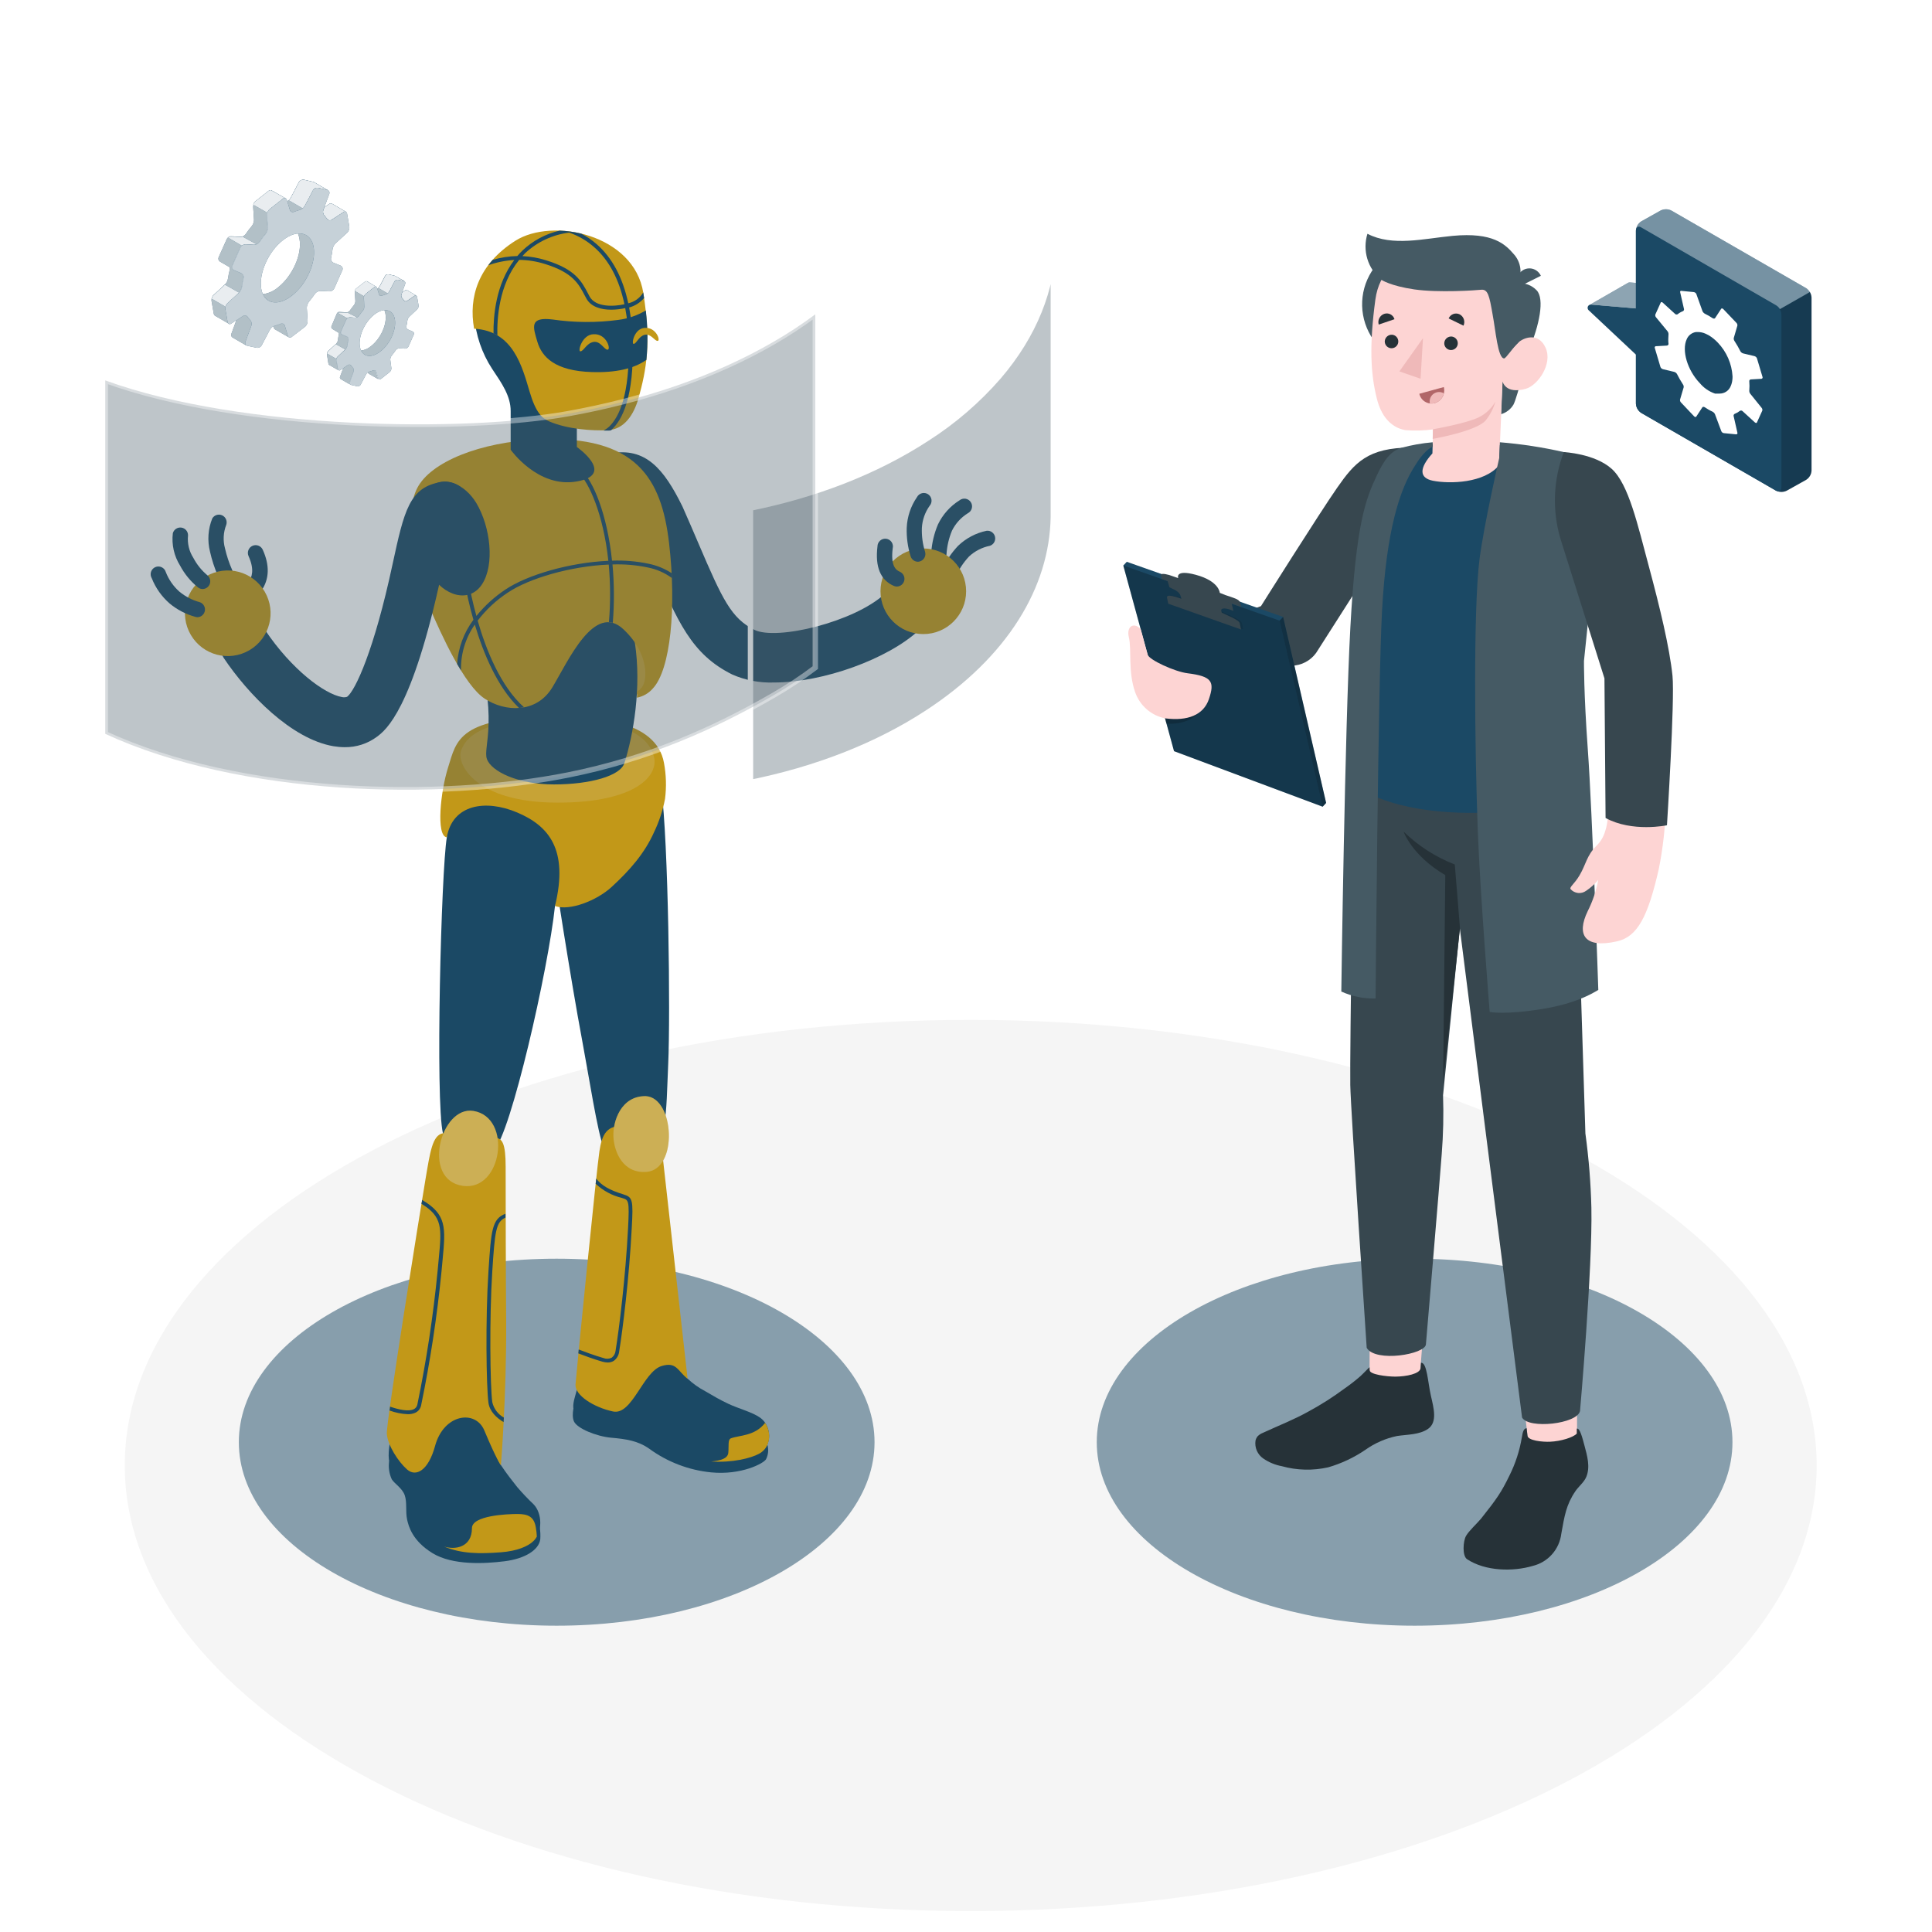 <svg width="369" height="369" viewBox="0 0 369 369" fill="none" xmlns="http://www.w3.org/2000/svg">
<g filter="url(#filter0_d_1002_11185)">
<path d="M185.4 361C274.633 361 346.971 322.897 346.971 275.894C346.971 228.891 274.633 190.788 185.4 190.788C96.168 190.788 23.83 228.891 23.83 275.894C23.83 322.897 96.168 361 185.4 361Z" fill="#F5F5F5"/>
</g>
<path d="M106.324 310.499C139.852 310.499 167.032 294.807 167.032 275.451C167.032 256.095 139.852 240.404 106.324 240.404C72.796 240.404 45.616 256.095 45.616 275.451C45.616 294.807 72.796 310.499 106.324 310.499Z" fill="#1B4965" fill-opacity="0.5"/>
<path d="M270.182 310.499C303.711 310.499 330.89 294.807 330.89 275.451C330.89 256.095 303.711 240.404 270.182 240.404C236.654 240.404 209.475 256.095 209.475 275.451C209.475 294.807 236.654 310.499 270.182 310.499Z" fill="#1B4965" fill-opacity="0.5"/>
<path d="M77.734 55.446C77.687 55.418 77.633 55.403 77.579 55.403C77.524 55.403 77.47 55.418 77.424 55.446L76.774 55.874L76.634 56.258C76.593 56.385 76.587 56.52 76.617 56.65C76.647 56.78 76.711 56.9 76.804 56.996C76.912 57.108 77.011 57.229 77.099 57.357C77.129 57.406 77.17 57.448 77.217 57.481C77.264 57.514 77.317 57.538 77.374 57.55C77.43 57.562 77.488 57.564 77.545 57.553C77.602 57.543 77.656 57.522 77.704 57.49L79.18 56.501C79.226 56.472 79.28 56.456 79.335 56.456C79.39 56.456 79.444 56.472 79.49 56.501L77.734 55.446ZM75.416 60.981C75.405 60.733 75.344 60.489 75.236 60.266C75.129 60.042 74.977 59.842 74.79 59.679C74.603 59.515 74.385 59.392 74.149 59.315C73.913 59.238 73.663 59.21 73.416 59.232C73.517 59.468 73.586 59.716 73.623 59.97C73.955 61.903 72.73 64.649 70.885 66.095C70.342 66.567 69.672 66.867 68.959 66.959C69.556 68.258 71.091 68.383 72.649 67.128C74.538 65.682 75.748 62.914 75.416 60.981ZM75.416 52.708C75.38 52.686 75.34 52.67 75.298 52.664L74.191 52.398C74.067 52.376 73.939 52.392 73.824 52.445C73.709 52.498 73.613 52.584 73.549 52.693L72.479 54.73C72.421 54.837 72.341 54.931 72.243 55.003C72.186 55.051 72.124 55.094 72.058 55.129L72.39 56.236C72.405 56.29 72.432 56.34 72.469 56.383C72.505 56.426 72.551 56.461 72.602 56.484C72.654 56.507 72.71 56.519 72.766 56.518C72.823 56.517 72.878 56.504 72.929 56.479C73.169 56.386 73.416 56.309 73.667 56.25C73.812 56.207 73.947 56.137 74.066 56.044C74.166 55.969 74.249 55.873 74.309 55.763L75.379 53.726C75.443 53.618 75.539 53.531 75.654 53.478C75.769 53.426 75.897 53.409 76.021 53.431L77.158 53.69H77.269L75.416 52.708ZM72.25 72.412C72.195 72.367 72.156 72.305 72.139 72.235L71.756 70.959C71.74 70.905 71.714 70.856 71.678 70.813C71.642 70.771 71.597 70.737 71.546 70.714C71.496 70.691 71.441 70.679 71.385 70.679C71.33 70.679 71.275 70.692 71.224 70.715C70.985 70.812 70.738 70.889 70.486 70.944C70.409 70.966 70.334 70.999 70.265 71.04L70.317 71.202C70.338 71.285 70.391 71.357 70.464 71.401L72.25 72.412ZM70.11 53.734C70.068 53.726 70.026 53.726 69.984 53.734C69.908 53.734 69.834 53.763 69.778 53.815L68.073 55.151C68.049 55.171 68.027 55.193 68.007 55.217L67.962 55.261C67.9 55.345 67.85 55.437 67.815 55.535V55.601C67.783 55.688 67.768 55.781 67.77 55.874L67.874 57.49C67.874 57.773 67.78 58.048 67.608 58.272C67.328 58.612 67.069 58.959 66.818 59.32C66.723 59.451 66.593 59.551 66.442 59.608C66.395 59.63 66.346 59.645 66.294 59.653H66.221H66.125L64.944 59.586H64.826H64.745H64.656C64.601 59.612 64.549 59.644 64.501 59.682C64.426 59.744 64.365 59.822 64.324 59.911L63.32 62.28C63.276 62.377 63.269 62.487 63.3 62.589C63.331 62.691 63.399 62.778 63.49 62.833L64.708 63.571C64.741 63.675 64.741 63.785 64.708 63.889C64.634 64.237 64.58 64.59 64.545 64.944C64.501 65.222 64.372 65.48 64.176 65.682L62.7 67.047L62.634 67.128C62.605 67.158 62.583 67.193 62.568 67.232C62.474 67.398 62.436 67.589 62.457 67.778L62.73 69.468C62.735 69.512 62.749 69.555 62.772 69.593C62.795 69.631 62.826 69.664 62.863 69.689L64.641 70.715C64.573 70.663 64.528 70.586 64.516 70.501L64.206 68.855C64.189 68.721 64.203 68.585 64.247 68.457C64.29 68.33 64.362 68.213 64.457 68.117L65.933 66.752C66.129 66.55 66.257 66.292 66.302 66.014C66.346 65.652 66.412 65.276 66.494 64.914C66.522 64.793 66.507 64.666 66.452 64.554C66.397 64.442 66.305 64.353 66.191 64.302L65.305 63.925C65.199 63.877 65.116 63.789 65.073 63.68C65.03 63.572 65.032 63.45 65.077 63.343L66.103 61.04C66.146 60.953 66.206 60.875 66.28 60.811C66.409 60.707 66.571 60.65 66.737 60.649L67.829 60.708C67.939 60.707 68.046 60.684 68.147 60.641C68.295 60.58 68.425 60.481 68.523 60.354C68.767 59.992 69.032 59.616 69.313 59.306C69.483 59.081 69.574 58.806 69.571 58.523L69.475 56.907C69.457 56.815 69.457 56.719 69.475 56.627C69.527 56.455 69.627 56.301 69.763 56.184L71.46 54.848C71.505 54.806 71.561 54.779 71.622 54.77C71.683 54.76 71.745 54.77 71.8 54.797L70.11 53.734ZM67.519 70.914C67.56 70.787 67.564 70.651 67.533 70.521C67.502 70.391 67.436 70.272 67.342 70.176C67.234 70.064 67.136 69.943 67.047 69.815C66.984 69.718 66.885 69.65 66.772 69.625C66.659 69.6 66.54 69.621 66.442 69.682L65.586 70.243L64.944 71.962C64.91 72.044 64.908 72.136 64.936 72.22C64.965 72.304 65.022 72.375 65.099 72.42L66.9 73.453C66.824 73.406 66.766 73.334 66.738 73.249C66.71 73.164 66.712 73.072 66.745 72.988L67.519 70.914Z" fill="#1B4965"/>
<path opacity="0.7" d="M77.734 55.446C77.687 55.418 77.633 55.403 77.579 55.403C77.524 55.403 77.47 55.418 77.424 55.446L76.774 55.874L76.634 56.258C76.593 56.385 76.587 56.52 76.617 56.65C76.647 56.78 76.711 56.9 76.804 56.996C76.912 57.108 77.011 57.229 77.099 57.357C77.129 57.406 77.17 57.448 77.217 57.481C77.264 57.514 77.317 57.538 77.374 57.55C77.43 57.562 77.488 57.564 77.545 57.553C77.602 57.543 77.656 57.522 77.704 57.49L79.18 56.501C79.226 56.472 79.28 56.456 79.335 56.456C79.39 56.456 79.444 56.472 79.49 56.501L77.734 55.446ZM75.416 60.981C75.405 60.733 75.344 60.489 75.236 60.266C75.129 60.042 74.977 59.842 74.79 59.679C74.603 59.515 74.385 59.392 74.149 59.315C73.913 59.238 73.663 59.21 73.416 59.232C73.517 59.468 73.586 59.716 73.623 59.97C73.955 61.903 72.73 64.649 70.885 66.095C70.342 66.567 69.672 66.867 68.959 66.959C69.556 68.258 71.091 68.383 72.649 67.128C74.538 65.682 75.748 62.914 75.416 60.981ZM75.416 52.708C75.38 52.686 75.34 52.67 75.298 52.664L74.191 52.398C74.067 52.376 73.939 52.392 73.824 52.445C73.709 52.498 73.613 52.584 73.549 52.693L72.479 54.73C72.421 54.837 72.341 54.931 72.243 55.003C72.186 55.051 72.124 55.094 72.058 55.129L72.39 56.236C72.405 56.29 72.432 56.34 72.469 56.383C72.505 56.426 72.551 56.461 72.602 56.484C72.654 56.507 72.71 56.519 72.766 56.518C72.823 56.517 72.878 56.504 72.929 56.479C73.169 56.386 73.416 56.309 73.667 56.25C73.812 56.207 73.947 56.137 74.066 56.044C74.166 55.969 74.249 55.873 74.309 55.763L75.379 53.726C75.443 53.618 75.539 53.531 75.654 53.478C75.769 53.426 75.897 53.409 76.021 53.431L77.158 53.69H77.269L75.416 52.708ZM72.25 72.412C72.195 72.367 72.156 72.305 72.139 72.235L71.756 70.959C71.74 70.905 71.714 70.856 71.678 70.813C71.642 70.771 71.597 70.737 71.546 70.714C71.496 70.691 71.441 70.679 71.385 70.679C71.33 70.679 71.275 70.692 71.224 70.715C70.985 70.812 70.738 70.889 70.486 70.944C70.409 70.966 70.334 70.999 70.265 71.04L70.317 71.202C70.338 71.285 70.391 71.357 70.464 71.401L72.25 72.412ZM70.11 53.734C70.068 53.726 70.026 53.726 69.984 53.734C69.908 53.734 69.834 53.763 69.778 53.815L68.073 55.151C68.049 55.171 68.027 55.193 68.007 55.217L67.962 55.261C67.9 55.345 67.85 55.437 67.815 55.535V55.601C67.783 55.688 67.768 55.781 67.77 55.874L67.874 57.49C67.874 57.773 67.78 58.048 67.608 58.272C67.328 58.612 67.069 58.959 66.818 59.32C66.723 59.451 66.593 59.551 66.442 59.608C66.395 59.63 66.346 59.645 66.294 59.653H66.221H66.125L64.944 59.586H64.826H64.745H64.656C64.601 59.612 64.549 59.644 64.501 59.682C64.426 59.744 64.365 59.822 64.324 59.911L63.32 62.28C63.276 62.377 63.269 62.487 63.3 62.589C63.331 62.691 63.399 62.778 63.49 62.833L64.708 63.571C64.741 63.675 64.741 63.785 64.708 63.889C64.634 64.237 64.58 64.59 64.545 64.944C64.501 65.222 64.372 65.48 64.176 65.682L62.7 67.047L62.634 67.128C62.605 67.158 62.583 67.193 62.568 67.232C62.474 67.398 62.436 67.589 62.457 67.778L62.73 69.468C62.735 69.512 62.749 69.555 62.772 69.593C62.795 69.631 62.826 69.664 62.863 69.689L64.641 70.715C64.573 70.663 64.528 70.586 64.516 70.501L64.206 68.855C64.189 68.721 64.203 68.585 64.247 68.457C64.29 68.33 64.362 68.213 64.457 68.117L65.933 66.752C66.129 66.55 66.257 66.292 66.302 66.014C66.346 65.652 66.412 65.276 66.494 64.914C66.522 64.793 66.507 64.666 66.452 64.554C66.397 64.442 66.305 64.353 66.191 64.302L65.305 63.925C65.199 63.877 65.116 63.789 65.073 63.68C65.03 63.572 65.032 63.45 65.077 63.343L66.103 61.04C66.146 60.953 66.206 60.875 66.28 60.811C66.409 60.707 66.571 60.65 66.737 60.649L67.829 60.708C67.939 60.707 68.046 60.684 68.147 60.641C68.295 60.58 68.425 60.481 68.523 60.354C68.767 59.992 69.032 59.616 69.313 59.306C69.483 59.081 69.574 58.806 69.571 58.523L69.475 56.907C69.457 56.815 69.457 56.719 69.475 56.627C69.527 56.455 69.627 56.301 69.763 56.184L71.46 54.848C71.505 54.806 71.561 54.779 71.622 54.77C71.683 54.76 71.745 54.77 71.8 54.797L70.11 53.734ZM67.519 70.914C67.56 70.787 67.564 70.651 67.533 70.521C67.502 70.391 67.436 70.272 67.342 70.176C67.234 70.064 67.136 69.943 67.047 69.815C66.984 69.718 66.885 69.65 66.772 69.625C66.659 69.6 66.54 69.621 66.442 69.682L65.586 70.243L64.944 71.962C64.91 72.044 64.908 72.136 64.936 72.22C64.965 72.304 65.022 72.375 65.099 72.42L66.9 73.453C66.824 73.406 66.766 73.334 66.738 73.249C66.71 73.164 66.712 73.072 66.745 72.988L67.519 70.914Z" fill="white"/>
<path opacity="0.05" d="M77.734 55.446C77.687 55.418 77.633 55.403 77.579 55.403C77.524 55.403 77.47 55.418 77.424 55.446L76.774 55.874L76.634 56.258C76.593 56.385 76.587 56.52 76.617 56.65C76.647 56.78 76.711 56.9 76.804 56.996C76.912 57.108 77.011 57.229 77.099 57.357C77.129 57.406 77.17 57.448 77.217 57.481C77.264 57.514 77.317 57.538 77.374 57.55C77.43 57.562 77.488 57.564 77.545 57.553C77.602 57.543 77.656 57.522 77.704 57.49L79.18 56.501C79.226 56.472 79.28 56.456 79.335 56.456C79.39 56.456 79.444 56.472 79.49 56.501L77.734 55.446ZM75.416 60.981C75.405 60.733 75.344 60.489 75.236 60.266C75.129 60.042 74.977 59.842 74.79 59.679C74.603 59.515 74.385 59.392 74.149 59.315C73.913 59.238 73.663 59.21 73.416 59.232C73.517 59.468 73.586 59.716 73.623 59.97C73.955 61.903 72.73 64.649 70.885 66.095C70.342 66.567 69.672 66.867 68.959 66.959C69.556 68.258 71.091 68.383 72.649 67.128C74.538 65.682 75.748 62.914 75.416 60.981ZM75.416 52.708C75.38 52.686 75.34 52.67 75.298 52.664L74.191 52.398C74.067 52.376 73.939 52.392 73.824 52.445C73.709 52.498 73.613 52.584 73.549 52.693L72.479 54.73C72.421 54.837 72.341 54.931 72.243 55.003C72.186 55.051 72.124 55.094 72.058 55.129L72.39 56.236C72.405 56.29 72.432 56.34 72.469 56.383C72.505 56.426 72.551 56.461 72.602 56.484C72.654 56.507 72.71 56.519 72.766 56.518C72.823 56.517 72.878 56.504 72.929 56.479C73.169 56.386 73.416 56.309 73.667 56.25C73.812 56.207 73.947 56.137 74.066 56.044C74.166 55.969 74.249 55.873 74.309 55.763L75.379 53.726C75.443 53.618 75.539 53.531 75.654 53.478C75.769 53.426 75.897 53.409 76.021 53.431L77.158 53.69H77.269L75.416 52.708ZM72.25 72.412C72.195 72.367 72.156 72.305 72.139 72.235L71.756 70.959C71.74 70.905 71.714 70.856 71.678 70.813C71.642 70.771 71.597 70.737 71.546 70.714C71.496 70.691 71.441 70.679 71.385 70.679C71.33 70.679 71.275 70.692 71.224 70.715C70.985 70.812 70.738 70.889 70.486 70.944C70.409 70.966 70.334 70.999 70.265 71.04L70.317 71.202C70.338 71.285 70.391 71.357 70.464 71.401L72.25 72.412ZM70.11 53.734C70.068 53.726 70.026 53.726 69.984 53.734C69.908 53.734 69.834 53.763 69.778 53.815L68.073 55.151C68.049 55.171 68.027 55.193 68.007 55.217L67.962 55.261C67.9 55.345 67.85 55.437 67.815 55.535V55.601C67.783 55.688 67.768 55.781 67.77 55.874L67.874 57.49C67.874 57.773 67.78 58.048 67.608 58.272C67.328 58.612 67.069 58.959 66.818 59.32C66.723 59.451 66.593 59.551 66.442 59.608C66.395 59.63 66.346 59.645 66.294 59.653H66.221H66.125L64.944 59.586H64.826H64.745H64.656C64.601 59.612 64.549 59.644 64.501 59.682C64.426 59.744 64.365 59.822 64.324 59.911L63.32 62.28C63.276 62.377 63.269 62.487 63.3 62.589C63.331 62.691 63.399 62.778 63.49 62.833L64.708 63.571C64.741 63.675 64.741 63.785 64.708 63.889C64.634 64.237 64.58 64.59 64.545 64.944C64.501 65.222 64.372 65.48 64.176 65.682L62.7 67.047L62.634 67.128C62.605 67.158 62.583 67.193 62.568 67.232C62.474 67.398 62.436 67.589 62.457 67.778L62.73 69.468C62.735 69.512 62.749 69.555 62.772 69.593C62.795 69.631 62.826 69.664 62.863 69.689L64.641 70.715C64.573 70.663 64.528 70.586 64.516 70.501L64.206 68.855C64.189 68.721 64.203 68.585 64.247 68.457C64.29 68.33 64.362 68.213 64.457 68.117L65.933 66.752C66.129 66.55 66.257 66.292 66.302 66.014C66.346 65.652 66.412 65.276 66.494 64.914C66.522 64.793 66.507 64.666 66.452 64.554C66.397 64.442 66.305 64.353 66.191 64.302L65.305 63.925C65.199 63.877 65.116 63.789 65.073 63.68C65.03 63.572 65.032 63.45 65.077 63.343L66.103 61.04C66.146 60.953 66.206 60.875 66.28 60.811C66.409 60.707 66.571 60.65 66.737 60.649L67.829 60.708C67.939 60.707 68.046 60.684 68.147 60.641C68.295 60.58 68.425 60.481 68.523 60.354C68.767 59.992 69.032 59.616 69.313 59.306C69.483 59.081 69.574 58.806 69.571 58.523L69.475 56.907C69.457 56.815 69.457 56.719 69.475 56.627C69.527 56.455 69.627 56.301 69.763 56.184L71.46 54.848C71.505 54.806 71.561 54.779 71.622 54.77C71.683 54.76 71.745 54.77 71.8 54.797L70.11 53.734ZM67.519 70.914C67.56 70.787 67.564 70.651 67.533 70.521C67.502 70.391 67.436 70.272 67.342 70.176C67.234 70.064 67.136 69.943 67.047 69.815C66.984 69.718 66.885 69.65 66.772 69.625C66.659 69.6 66.54 69.621 66.442 69.682L65.586 70.243L64.944 71.962C64.91 72.044 64.908 72.136 64.936 72.22C64.965 72.304 65.022 72.375 65.099 72.42L66.9 73.453C66.824 73.406 66.766 73.334 66.738 73.249C66.71 73.164 66.712 73.072 66.745 72.988L67.519 70.914Z" fill="black"/>
<path d="M65.948 66.745L64.472 68.11C64.357 68.229 64.276 68.377 64.236 68.538L62.435 67.512C62.457 67.431 62.487 67.352 62.524 67.276C62.539 67.238 62.562 67.203 62.59 67.173L62.657 67.092L64.133 65.726L65.948 66.745Z" fill="#1B4965"/>
<path d="M68.177 60.612C68.076 60.655 67.968 60.678 67.859 60.678L66.767 60.619C66.6 60.62 66.439 60.678 66.309 60.782L64.523 59.778C64.571 59.74 64.623 59.708 64.678 59.682H64.767H64.848H64.944L66.036 59.741H66.132H66.206C66.256 59.73 66.306 59.715 66.354 59.697L68.177 60.612Z" fill="#1B4965"/>
<path d="M79.52 56.472C79.473 56.444 79.419 56.429 79.365 56.429C79.31 56.429 79.257 56.444 79.21 56.472L77.734 57.468C77.685 57.499 77.63 57.52 77.573 57.53C77.516 57.54 77.458 57.538 77.402 57.525C77.346 57.512 77.292 57.488 77.245 57.454C77.198 57.42 77.159 57.377 77.129 57.328C77.043 57.198 76.944 57.077 76.834 56.966C76.741 56.87 76.677 56.751 76.647 56.621C76.617 56.491 76.623 56.355 76.664 56.228L76.804 55.844L77.453 55.416C77.5 55.387 77.553 55.371 77.608 55.371C77.663 55.371 77.717 55.387 77.763 55.416L79.52 56.472Z" fill="#1B4965"/>
<path d="M77.232 53.734H77.121L76.014 53.439C75.89 53.417 75.762 53.433 75.647 53.486C75.532 53.539 75.436 53.625 75.372 53.734L74.302 55.771C74.242 55.881 74.159 55.976 74.058 56.051L72.272 55.011C72.371 54.938 72.451 54.845 72.509 54.738L73.579 52.701C73.643 52.592 73.739 52.505 73.854 52.453C73.968 52.4 74.096 52.383 74.221 52.406L75.357 52.664C75.399 52.671 75.439 52.686 75.475 52.708L77.232 53.734Z" fill="#1B4965"/>
<path d="M71.867 54.767C71.811 54.74 71.749 54.731 71.689 54.74C71.628 54.749 71.572 54.777 71.527 54.819L69.83 56.154C69.694 56.272 69.594 56.425 69.542 56.597L67.756 55.571V55.505C67.792 55.407 67.841 55.315 67.903 55.232L67.948 55.188C67.968 55.164 67.99 55.141 68.014 55.121L69.719 53.785C69.775 53.734 69.849 53.705 69.926 53.704C69.967 53.697 70.01 53.697 70.051 53.704L71.867 54.767Z" fill="#1B4965"/>
<path opacity="0.9" d="M65.948 66.745L64.472 68.11C64.357 68.229 64.276 68.377 64.236 68.538L62.435 67.512C62.457 67.431 62.487 67.352 62.524 67.276C62.539 67.238 62.562 67.203 62.59 67.173L62.657 67.092L64.133 65.726L65.948 66.745Z" fill="white"/>
<path opacity="0.9" d="M68.177 60.612C68.076 60.655 67.968 60.678 67.859 60.678L66.767 60.619C66.6 60.62 66.439 60.678 66.309 60.782L64.523 59.778C64.571 59.74 64.623 59.708 64.678 59.682H64.767H64.848H64.944L66.036 59.741H66.132H66.206C66.256 59.73 66.306 59.715 66.354 59.697L68.177 60.612Z" fill="white"/>
<path opacity="0.9" d="M79.52 56.472C79.473 56.444 79.419 56.429 79.365 56.429C79.31 56.429 79.257 56.444 79.21 56.472L77.734 57.468C77.685 57.499 77.63 57.52 77.573 57.53C77.516 57.54 77.458 57.538 77.402 57.525C77.346 57.512 77.292 57.488 77.245 57.454C77.198 57.42 77.159 57.377 77.129 57.328C77.043 57.198 76.944 57.077 76.834 56.966C76.741 56.87 76.677 56.751 76.647 56.621C76.617 56.491 76.623 56.355 76.664 56.228L76.804 55.844L77.453 55.416C77.5 55.387 77.553 55.371 77.608 55.371C77.663 55.371 77.717 55.387 77.763 55.416L79.52 56.472Z" fill="white"/>
<path opacity="0.9" d="M77.232 53.734H77.121L76.014 53.439C75.89 53.417 75.762 53.433 75.647 53.486C75.532 53.539 75.436 53.625 75.372 53.734L74.302 55.771C74.242 55.881 74.159 55.976 74.058 56.051L72.272 55.011C72.371 54.938 72.451 54.845 72.509 54.738L73.579 52.701C73.643 52.592 73.739 52.505 73.854 52.453C73.968 52.4 74.096 52.383 74.221 52.406L75.357 52.664C75.399 52.671 75.439 52.686 75.475 52.708L77.232 53.734Z" fill="white"/>
<path opacity="0.9" d="M71.867 54.767C71.811 54.74 71.749 54.731 71.689 54.74C71.628 54.749 71.572 54.777 71.527 54.819L69.83 56.154C69.694 56.272 69.594 56.425 69.542 56.597L67.756 55.571V55.505C67.792 55.407 67.841 55.315 67.903 55.232L67.948 55.188C67.968 55.164 67.99 55.141 68.014 55.121L69.719 53.785C69.775 53.734 69.849 53.705 69.926 53.704C69.967 53.697 70.01 53.697 70.051 53.704L71.867 54.767Z" fill="white"/>
<path d="M79.948 58.346L79.66 56.708C79.659 56.657 79.643 56.607 79.614 56.564C79.585 56.521 79.545 56.487 79.498 56.467C79.451 56.446 79.399 56.439 79.348 56.446C79.297 56.454 79.249 56.475 79.21 56.509L77.734 57.505C77.635 57.566 77.516 57.585 77.403 57.559C77.29 57.532 77.191 57.463 77.129 57.365C77.041 57.238 76.945 57.117 76.841 57.003C76.748 56.908 76.682 56.789 76.65 56.659C76.619 56.529 76.624 56.393 76.664 56.265L77.402 54.191C77.423 54.139 77.431 54.083 77.428 54.027C77.425 53.971 77.409 53.917 77.382 53.868C77.356 53.818 77.318 53.776 77.273 53.742C77.228 53.709 77.177 53.686 77.122 53.675L76.015 53.439C75.889 53.416 75.76 53.433 75.645 53.487C75.53 53.542 75.435 53.63 75.373 53.741L74.302 55.771C74.158 56.009 73.929 56.183 73.66 56.258C73.409 56.317 73.163 56.393 72.922 56.486C72.872 56.511 72.816 56.525 72.76 56.526C72.703 56.526 72.647 56.515 72.596 56.492C72.544 56.468 72.499 56.434 72.462 56.391C72.425 56.348 72.399 56.297 72.384 56.243L72 54.966C71.991 54.915 71.969 54.867 71.934 54.828C71.9 54.788 71.856 54.759 71.806 54.744C71.756 54.729 71.703 54.728 71.652 54.741C71.602 54.754 71.556 54.781 71.52 54.819L69.823 56.154C69.718 56.246 69.634 56.359 69.578 56.487C69.522 56.615 69.494 56.753 69.498 56.892L69.601 58.509C69.609 58.782 69.529 59.051 69.373 59.276C69.092 59.616 68.826 59.962 68.583 60.324C68.502 60.432 68.397 60.52 68.277 60.581C68.157 60.642 68.024 60.676 67.889 60.678L66.797 60.619C66.667 60.624 66.541 60.662 66.431 60.731C66.321 60.799 66.231 60.896 66.17 61.011L65.136 63.313C65.091 63.421 65.09 63.542 65.133 63.651C65.176 63.76 65.259 63.848 65.365 63.896L66.251 64.272C66.364 64.324 66.457 64.413 66.512 64.525C66.567 64.636 66.582 64.764 66.553 64.885C66.472 65.254 66.406 65.623 66.362 65.985C66.32 66.262 66.194 66.52 66 66.723L64.524 68.11C64.43 68.206 64.358 68.323 64.314 68.451C64.271 68.578 64.257 68.714 64.273 68.848L64.553 70.494C64.556 70.545 64.573 70.594 64.603 70.635C64.632 70.677 64.672 70.709 64.719 70.729C64.766 70.749 64.817 70.756 64.868 70.748C64.918 70.74 64.965 70.719 65.004 70.686L66.48 69.697C66.578 69.635 66.696 69.615 66.809 69.64C66.922 69.665 67.021 69.733 67.085 69.83C67.175 69.956 67.274 70.077 67.38 70.191C67.474 70.287 67.54 70.406 67.571 70.536C67.602 70.666 67.597 70.802 67.557 70.929L66.819 73.01C66.797 73.062 66.787 73.119 66.79 73.175C66.793 73.231 66.808 73.286 66.835 73.336C66.862 73.386 66.9 73.429 66.946 73.462C66.991 73.495 67.044 73.517 67.1 73.527L68.236 73.778C68.361 73.801 68.489 73.785 68.604 73.732C68.719 73.679 68.815 73.592 68.878 73.483L69.948 71.446C70.095 71.212 70.324 71.041 70.59 70.966C70.841 70.903 71.088 70.824 71.328 70.73C71.379 70.706 71.434 70.694 71.489 70.694C71.545 70.694 71.6 70.706 71.65 70.729C71.701 70.752 71.746 70.786 71.782 70.828C71.818 70.87 71.845 70.92 71.86 70.974L72.243 72.25C72.253 72.301 72.276 72.348 72.311 72.386C72.345 72.425 72.389 72.454 72.438 72.469C72.487 72.485 72.539 72.488 72.589 72.476C72.639 72.465 72.686 72.44 72.723 72.405L74.428 71.062C74.533 70.971 74.617 70.857 74.673 70.729C74.729 70.602 74.756 70.463 74.753 70.324L74.539 68.708C74.537 68.425 74.631 68.149 74.804 67.925C75.086 67.59 75.349 67.24 75.594 66.878C75.675 66.77 75.78 66.683 75.9 66.623C76.021 66.563 76.153 66.532 76.288 66.531L77.38 66.582C77.509 66.579 77.635 66.541 77.745 66.474C77.855 66.407 77.945 66.312 78.007 66.199L79.033 63.896C79.057 63.843 79.071 63.785 79.072 63.727C79.074 63.669 79.064 63.61 79.042 63.556C79.021 63.502 78.989 63.452 78.948 63.41C78.907 63.369 78.858 63.336 78.804 63.313L77.926 62.937C77.814 62.883 77.722 62.794 77.666 62.683C77.61 62.572 77.593 62.446 77.616 62.324C77.701 61.962 77.765 61.594 77.808 61.224C77.851 60.946 77.98 60.688 78.177 60.486L79.653 59.099C79.756 59.004 79.836 58.887 79.887 58.756C79.938 58.626 79.959 58.486 79.948 58.346ZM72.679 67.106C70.834 68.582 69.07 68.162 68.738 66.228C68.406 64.295 69.631 61.549 71.469 60.095C73.306 58.642 75.077 59.04 75.417 60.981C75.756 62.922 74.539 65.682 72.679 67.106Z" fill="#1B4965"/>
<path opacity="0.75" d="M79.948 58.346L79.66 56.708C79.659 56.657 79.643 56.607 79.614 56.564C79.585 56.521 79.545 56.487 79.498 56.467C79.451 56.446 79.399 56.439 79.348 56.446C79.297 56.454 79.249 56.475 79.21 56.509L77.734 57.505C77.635 57.566 77.516 57.585 77.403 57.559C77.29 57.532 77.191 57.463 77.129 57.365C77.041 57.238 76.945 57.117 76.841 57.003C76.748 56.908 76.682 56.789 76.65 56.659C76.619 56.529 76.624 56.393 76.664 56.265L77.402 54.191C77.423 54.139 77.431 54.083 77.428 54.027C77.425 53.971 77.409 53.917 77.382 53.868C77.356 53.818 77.318 53.776 77.273 53.742C77.228 53.709 77.177 53.686 77.122 53.675L76.015 53.439C75.889 53.416 75.76 53.433 75.645 53.487C75.53 53.542 75.435 53.63 75.373 53.741L74.302 55.771C74.158 56.009 73.929 56.183 73.66 56.258C73.409 56.317 73.163 56.393 72.922 56.486C72.872 56.511 72.816 56.525 72.76 56.526C72.703 56.526 72.647 56.515 72.596 56.492C72.544 56.468 72.499 56.434 72.462 56.391C72.425 56.348 72.399 56.297 72.384 56.243L72 54.966C71.991 54.915 71.969 54.867 71.934 54.828C71.9 54.788 71.856 54.759 71.806 54.744C71.756 54.729 71.703 54.728 71.652 54.741C71.602 54.754 71.556 54.781 71.52 54.819L69.823 56.154C69.718 56.246 69.634 56.359 69.578 56.487C69.522 56.615 69.494 56.753 69.498 56.892L69.601 58.509C69.609 58.782 69.529 59.051 69.373 59.276C69.092 59.616 68.826 59.962 68.583 60.324C68.502 60.432 68.397 60.52 68.277 60.581C68.157 60.642 68.024 60.676 67.889 60.678L66.797 60.619C66.667 60.624 66.541 60.662 66.431 60.731C66.321 60.799 66.231 60.896 66.17 61.011L65.136 63.313C65.091 63.421 65.09 63.542 65.133 63.651C65.176 63.76 65.259 63.848 65.365 63.896L66.251 64.272C66.364 64.324 66.457 64.413 66.512 64.525C66.567 64.636 66.582 64.764 66.553 64.885C66.472 65.254 66.406 65.623 66.362 65.985C66.32 66.262 66.194 66.52 66 66.723L64.524 68.11C64.43 68.206 64.358 68.323 64.314 68.451C64.271 68.578 64.257 68.714 64.273 68.848L64.553 70.494C64.556 70.545 64.573 70.594 64.603 70.635C64.632 70.677 64.672 70.709 64.719 70.729C64.766 70.749 64.817 70.756 64.868 70.748C64.918 70.74 64.965 70.719 65.004 70.686L66.48 69.697C66.578 69.635 66.696 69.615 66.809 69.64C66.922 69.665 67.021 69.733 67.085 69.83C67.175 69.956 67.274 70.077 67.38 70.191C67.474 70.287 67.54 70.406 67.571 70.536C67.602 70.666 67.597 70.802 67.557 70.929L66.819 73.01C66.797 73.062 66.787 73.119 66.79 73.175C66.793 73.231 66.808 73.286 66.835 73.336C66.862 73.386 66.9 73.429 66.946 73.462C66.991 73.495 67.044 73.517 67.1 73.527L68.236 73.778C68.361 73.801 68.489 73.785 68.604 73.732C68.719 73.679 68.815 73.592 68.878 73.483L69.948 71.446C70.095 71.212 70.324 71.041 70.59 70.966C70.841 70.903 71.088 70.824 71.328 70.73C71.379 70.706 71.434 70.694 71.489 70.694C71.545 70.694 71.6 70.706 71.65 70.729C71.701 70.752 71.746 70.786 71.782 70.828C71.818 70.87 71.845 70.92 71.86 70.974L72.243 72.25C72.253 72.301 72.276 72.348 72.311 72.386C72.345 72.425 72.389 72.454 72.438 72.469C72.487 72.485 72.539 72.488 72.589 72.476C72.639 72.465 72.686 72.44 72.723 72.405L74.428 71.062C74.533 70.971 74.617 70.857 74.673 70.729C74.729 70.602 74.756 70.463 74.753 70.324L74.539 68.708C74.537 68.425 74.631 68.149 74.804 67.925C75.086 67.59 75.349 67.24 75.594 66.878C75.675 66.77 75.78 66.683 75.9 66.623C76.021 66.563 76.153 66.532 76.288 66.531L77.38 66.582C77.509 66.579 77.635 66.541 77.745 66.474C77.855 66.407 77.945 66.312 78.007 66.199L79.033 63.896C79.057 63.843 79.071 63.785 79.072 63.727C79.074 63.669 79.064 63.61 79.042 63.556C79.021 63.502 78.989 63.452 78.948 63.41C78.907 63.369 78.858 63.336 78.804 63.313L77.926 62.937C77.814 62.883 77.722 62.794 77.666 62.683C77.61 62.572 77.593 62.446 77.616 62.324C77.701 61.962 77.765 61.594 77.808 61.224C77.851 60.946 77.98 60.688 78.177 60.486L79.653 59.099C79.756 59.004 79.836 58.887 79.887 58.756C79.938 58.626 79.959 58.486 79.948 58.346ZM72.679 67.106C70.834 68.582 69.07 68.162 68.738 66.228C68.406 64.295 69.631 61.549 71.469 60.095C73.306 58.642 75.077 59.04 75.417 60.981C75.756 62.922 74.539 65.682 72.679 67.106Z" fill="white"/>
<path d="M63.387 38.907C63.313 38.87 63.231 38.854 63.148 38.862C63.066 38.87 62.988 38.901 62.922 38.952L61.948 39.594L61.734 40.177C61.679 40.363 61.673 40.561 61.719 40.75C61.764 40.939 61.858 41.113 61.992 41.254C62.153 41.422 62.301 41.602 62.435 41.793C62.481 41.866 62.541 41.93 62.612 41.98C62.682 42.03 62.763 42.065 62.847 42.084C62.932 42.102 63.019 42.104 63.104 42.088C63.189 42.072 63.271 42.04 63.343 41.992L65.609 40.516C65.675 40.467 65.753 40.437 65.835 40.429C65.917 40.421 65.999 40.436 66.073 40.472L63.387 38.907ZM59.904 47.232C59.587 45.394 58.428 44.479 56.9 44.605C57.049 44.949 57.153 45.311 57.21 45.682C57.712 48.59 55.867 52.715 53.099 54.9C52.271 55.599 51.259 56.047 50.184 56.191C51.092 58.14 53.395 58.324 55.786 56.442C58.561 54.265 60.406 50.132 59.904 47.232ZM59.956 34.797C59.898 34.764 59.836 34.741 59.771 34.73L58.066 34.339C57.878 34.306 57.685 34.331 57.512 34.412C57.339 34.492 57.195 34.624 57.099 34.789L55.491 37.852C55.4 38.009 55.28 38.147 55.136 38.258C55.053 38.33 54.962 38.392 54.863 38.442L55.35 40.103C55.374 40.184 55.414 40.259 55.469 40.322C55.523 40.386 55.591 40.437 55.668 40.472C55.744 40.507 55.827 40.526 55.911 40.525C55.995 40.525 56.078 40.507 56.155 40.472C56.5 40.336 56.852 40.221 57.21 40.125C57.431 40.061 57.637 39.953 57.815 39.808C57.964 39.701 58.088 39.562 58.177 39.402L59.778 36.339C59.872 36.172 60.016 36.039 60.189 35.959C60.363 35.878 60.557 35.853 60.745 35.889L62.45 36.273C62.512 36.286 62.572 36.308 62.627 36.339L59.956 34.797ZM55.144 64.413C55.062 64.347 55.005 64.256 54.981 64.154L54.406 62.236C54.384 62.154 54.344 62.078 54.29 62.014C54.235 61.949 54.167 61.898 54.09 61.863C54.013 61.829 53.929 61.812 53.844 61.813C53.76 61.815 53.677 61.836 53.601 61.874C53.258 62.013 52.906 62.126 52.546 62.213C52.43 62.247 52.319 62.294 52.214 62.354L52.288 62.605C52.326 62.725 52.404 62.83 52.509 62.9L55.144 64.413ZM51.867 36.369C51.812 36.333 51.748 36.315 51.682 36.317C51.566 36.32 51.455 36.361 51.365 36.435L48.804 38.45L48.708 38.538C48.682 38.562 48.66 38.589 48.642 38.62C48.551 38.742 48.477 38.876 48.421 39.018V39.121C48.375 39.254 48.352 39.394 48.354 39.535L48.509 41.97C48.509 42.394 48.369 42.807 48.111 43.144C47.69 43.645 47.291 44.177 46.922 44.715C46.777 44.911 46.581 45.062 46.354 45.151C46.283 45.18 46.209 45.202 46.133 45.217H46.022C45.973 45.225 45.923 45.225 45.874 45.217L44.236 45.136H44.192C44.148 45.129 44.103 45.129 44.059 45.136C44.02 45.129 43.98 45.129 43.941 45.136L43.808 45.188C43.723 45.226 43.644 45.276 43.572 45.335C43.459 45.427 43.368 45.543 43.306 45.675L41.756 49.136C41.692 49.284 41.684 49.45 41.733 49.603C41.781 49.756 41.884 49.887 42.022 49.97L43.845 51.025C43.904 51.175 43.919 51.339 43.889 51.498C43.74 52.056 43.624 52.623 43.542 53.195C43.478 53.617 43.285 54.009 42.989 54.317L40.775 56.376C40.732 56.412 40.695 56.454 40.664 56.501C40.626 56.545 40.596 56.595 40.576 56.649C40.431 56.899 40.372 57.189 40.406 57.475L40.834 59.948C40.843 60.014 40.866 60.077 40.9 60.134C40.934 60.191 40.98 60.24 41.033 60.28L43.712 61.83C43.611 61.746 43.545 61.627 43.528 61.498L43.048 59.04C43.016 58.884 43.016 58.724 43.048 58.568C43.099 58.323 43.222 58.099 43.402 57.926L45.616 55.867C45.912 55.556 46.105 55.162 46.17 54.737C46.235 54.181 46.331 53.63 46.458 53.084C46.495 52.903 46.47 52.714 46.387 52.547C46.304 52.382 46.168 52.248 46 52.169L44.672 51.608C44.591 51.574 44.518 51.524 44.456 51.461C44.395 51.398 44.347 51.323 44.315 51.242C44.283 51.16 44.267 51.073 44.269 50.985C44.27 50.897 44.289 50.81 44.325 50.73L45.867 47.261C45.927 47.131 46.019 47.017 46.133 46.929C46.32 46.765 46.562 46.675 46.812 46.678L48.465 46.76C48.628 46.767 48.79 46.734 48.937 46.664C49.162 46.58 49.357 46.431 49.498 46.236C49.874 45.69 50.236 45.166 50.686 44.664C50.947 44.325 51.087 43.91 51.085 43.483L50.937 41.055C50.924 40.912 50.945 40.768 50.996 40.634C51.069 40.373 51.218 40.139 51.424 39.963L53.978 37.955C54.045 37.892 54.13 37.852 54.221 37.839C54.312 37.825 54.405 37.84 54.487 37.882L51.867 36.369ZM48.029 62.199C48.082 62.011 48.086 61.814 48.039 61.625C47.993 61.436 47.898 61.262 47.764 61.121C47.605 60.953 47.459 60.773 47.328 60.582C47.282 60.508 47.222 60.444 47.151 60.393C47.08 60.342 46.999 60.306 46.914 60.287C46.829 60.268 46.741 60.266 46.655 60.281C46.569 60.296 46.487 60.328 46.413 60.376L45.122 61.224L44.184 63.771C44.135 63.895 44.131 64.032 44.173 64.159C44.215 64.286 44.3 64.394 44.413 64.464L47.114 66.022C46.998 65.953 46.911 65.845 46.869 65.718C46.827 65.59 46.833 65.451 46.886 65.328L48.029 62.199Z" fill="#1B4965"/>
<path opacity="0.7" d="M63.387 38.907C63.313 38.87 63.231 38.854 63.148 38.862C63.066 38.87 62.988 38.901 62.922 38.952L61.948 39.594L61.734 40.177C61.679 40.363 61.673 40.561 61.719 40.75C61.764 40.939 61.858 41.113 61.992 41.254C62.153 41.422 62.301 41.602 62.435 41.793C62.481 41.866 62.541 41.93 62.612 41.98C62.682 42.03 62.763 42.065 62.847 42.084C62.932 42.102 63.019 42.104 63.104 42.088C63.189 42.072 63.271 42.04 63.343 41.992L65.609 40.516C65.675 40.467 65.753 40.437 65.835 40.429C65.917 40.421 65.999 40.436 66.073 40.472L63.387 38.907ZM59.904 47.232C59.587 45.394 58.428 44.479 56.9 44.605C57.049 44.949 57.153 45.311 57.21 45.682C57.712 48.59 55.867 52.715 53.099 54.9C52.271 55.599 51.259 56.047 50.184 56.191C51.092 58.14 53.395 58.324 55.786 56.442C58.561 54.265 60.406 50.132 59.904 47.232ZM59.956 34.797C59.898 34.764 59.836 34.741 59.771 34.73L58.066 34.339C57.878 34.306 57.685 34.331 57.512 34.412C57.339 34.492 57.195 34.624 57.099 34.789L55.491 37.852C55.4 38.009 55.28 38.147 55.136 38.258C55.053 38.33 54.962 38.392 54.863 38.442L55.35 40.103C55.374 40.184 55.414 40.259 55.469 40.322C55.523 40.386 55.591 40.437 55.668 40.472C55.744 40.507 55.827 40.526 55.911 40.525C55.995 40.525 56.078 40.507 56.155 40.472C56.5 40.336 56.852 40.221 57.21 40.125C57.431 40.061 57.637 39.953 57.815 39.808C57.964 39.701 58.088 39.562 58.177 39.402L59.778 36.339C59.872 36.172 60.016 36.039 60.189 35.959C60.363 35.878 60.557 35.853 60.745 35.889L62.45 36.273C62.512 36.286 62.572 36.308 62.627 36.339L59.956 34.797ZM55.144 64.413C55.062 64.347 55.005 64.256 54.981 64.154L54.406 62.236C54.384 62.154 54.344 62.078 54.29 62.014C54.235 61.949 54.167 61.898 54.09 61.863C54.013 61.829 53.929 61.812 53.844 61.813C53.76 61.815 53.677 61.836 53.601 61.874C53.258 62.013 52.906 62.126 52.546 62.213C52.43 62.247 52.319 62.294 52.214 62.354L52.288 62.605C52.326 62.725 52.404 62.83 52.509 62.9L55.144 64.413ZM51.867 36.369C51.812 36.333 51.748 36.315 51.682 36.317C51.566 36.32 51.455 36.361 51.365 36.435L48.804 38.45L48.708 38.538C48.682 38.562 48.66 38.589 48.642 38.62C48.551 38.742 48.477 38.876 48.421 39.018V39.121C48.375 39.254 48.352 39.394 48.354 39.535L48.509 41.97C48.509 42.394 48.369 42.807 48.111 43.144C47.69 43.645 47.291 44.177 46.922 44.715C46.777 44.911 46.581 45.062 46.354 45.151C46.283 45.18 46.209 45.202 46.133 45.217H46.022C45.973 45.225 45.923 45.225 45.874 45.217L44.236 45.136H44.192C44.148 45.129 44.103 45.129 44.059 45.136C44.02 45.129 43.98 45.129 43.941 45.136L43.808 45.188C43.723 45.226 43.644 45.276 43.572 45.335C43.459 45.427 43.368 45.543 43.306 45.675L41.756 49.136C41.692 49.284 41.684 49.45 41.733 49.603C41.781 49.756 41.884 49.887 42.022 49.97L43.845 51.025C43.904 51.175 43.919 51.339 43.889 51.498C43.74 52.056 43.624 52.623 43.542 53.195C43.478 53.617 43.285 54.009 42.989 54.317L40.775 56.376C40.732 56.412 40.695 56.454 40.664 56.501C40.626 56.545 40.596 56.595 40.576 56.649C40.431 56.899 40.372 57.189 40.406 57.475L40.834 59.948C40.843 60.014 40.866 60.077 40.9 60.134C40.934 60.191 40.98 60.24 41.033 60.28L43.712 61.83C43.611 61.746 43.545 61.627 43.528 61.498L43.048 59.04C43.016 58.884 43.016 58.724 43.048 58.568C43.099 58.323 43.222 58.099 43.402 57.926L45.616 55.867C45.912 55.556 46.105 55.162 46.17 54.737C46.235 54.181 46.331 53.63 46.458 53.084C46.495 52.903 46.47 52.714 46.387 52.547C46.304 52.382 46.168 52.248 46 52.169L44.672 51.608C44.591 51.574 44.518 51.524 44.456 51.461C44.395 51.398 44.347 51.323 44.315 51.242C44.283 51.16 44.267 51.073 44.269 50.985C44.27 50.897 44.289 50.81 44.325 50.73L45.867 47.261C45.927 47.131 46.019 47.017 46.133 46.929C46.32 46.765 46.562 46.675 46.812 46.678L48.465 46.76C48.628 46.767 48.79 46.734 48.937 46.664C49.162 46.58 49.357 46.431 49.498 46.236C49.874 45.69 50.236 45.166 50.686 44.664C50.947 44.325 51.087 43.91 51.085 43.483L50.937 41.055C50.924 40.912 50.945 40.768 50.996 40.634C51.069 40.373 51.218 40.139 51.424 39.963L53.978 37.955C54.045 37.892 54.13 37.852 54.221 37.839C54.312 37.825 54.405 37.84 54.487 37.882L51.867 36.369ZM48.029 62.199C48.082 62.011 48.086 61.814 48.039 61.625C47.993 61.436 47.898 61.262 47.764 61.121C47.605 60.953 47.459 60.773 47.328 60.582C47.282 60.508 47.222 60.444 47.151 60.393C47.08 60.342 46.999 60.306 46.914 60.287C46.829 60.268 46.741 60.266 46.655 60.281C46.569 60.296 46.487 60.328 46.413 60.376L45.122 61.224L44.184 63.771C44.135 63.895 44.131 64.032 44.173 64.159C44.215 64.286 44.3 64.394 44.413 64.464L47.114 66.022C46.998 65.953 46.911 65.845 46.869 65.718C46.827 65.59 46.833 65.451 46.886 65.328L48.029 62.199Z" fill="white"/>
<path opacity="0.05" d="M63.387 38.907C63.313 38.87 63.231 38.854 63.148 38.862C63.066 38.87 62.988 38.901 62.922 38.952L61.948 39.594L61.734 40.177C61.679 40.363 61.673 40.561 61.719 40.75C61.764 40.939 61.858 41.113 61.992 41.254C62.153 41.422 62.301 41.602 62.435 41.793C62.481 41.866 62.541 41.93 62.612 41.98C62.682 42.03 62.763 42.065 62.847 42.084C62.932 42.102 63.019 42.104 63.104 42.088C63.189 42.072 63.271 42.04 63.343 41.992L65.609 40.516C65.675 40.467 65.753 40.437 65.835 40.429C65.917 40.421 65.999 40.436 66.073 40.472L63.387 38.907ZM59.904 47.232C59.587 45.394 58.428 44.479 56.9 44.605C57.049 44.949 57.153 45.311 57.21 45.682C57.712 48.59 55.867 52.715 53.099 54.9C52.271 55.599 51.259 56.047 50.184 56.191C51.092 58.14 53.395 58.324 55.786 56.442C58.561 54.265 60.406 50.132 59.904 47.232ZM59.956 34.797C59.898 34.764 59.836 34.741 59.771 34.73L58.066 34.339C57.878 34.306 57.685 34.331 57.512 34.412C57.339 34.492 57.195 34.624 57.099 34.789L55.491 37.852C55.4 38.009 55.28 38.147 55.136 38.258C55.053 38.33 54.962 38.392 54.863 38.442L55.35 40.103C55.374 40.184 55.414 40.259 55.469 40.322C55.523 40.386 55.591 40.437 55.668 40.472C55.744 40.507 55.827 40.526 55.911 40.525C55.995 40.525 56.078 40.507 56.155 40.472C56.5 40.336 56.852 40.221 57.21 40.125C57.431 40.061 57.637 39.953 57.815 39.808C57.964 39.701 58.088 39.562 58.177 39.402L59.778 36.339C59.872 36.172 60.016 36.039 60.189 35.959C60.363 35.878 60.557 35.853 60.745 35.889L62.45 36.273C62.512 36.286 62.572 36.308 62.627 36.339L59.956 34.797ZM55.144 64.413C55.062 64.347 55.005 64.256 54.981 64.154L54.406 62.236C54.384 62.154 54.344 62.078 54.29 62.014C54.235 61.949 54.167 61.898 54.09 61.863C54.013 61.829 53.929 61.812 53.844 61.813C53.76 61.815 53.677 61.836 53.601 61.874C53.258 62.013 52.906 62.126 52.546 62.213C52.43 62.247 52.319 62.294 52.214 62.354L52.288 62.605C52.326 62.725 52.404 62.83 52.509 62.9L55.144 64.413ZM51.867 36.369C51.812 36.333 51.748 36.315 51.682 36.317C51.566 36.32 51.455 36.361 51.365 36.435L48.804 38.45L48.708 38.538C48.682 38.562 48.66 38.589 48.642 38.62C48.551 38.742 48.477 38.876 48.421 39.018V39.121C48.375 39.254 48.352 39.394 48.354 39.535L48.509 41.97C48.509 42.394 48.369 42.807 48.111 43.144C47.69 43.645 47.291 44.177 46.922 44.715C46.777 44.911 46.581 45.062 46.354 45.151C46.283 45.18 46.209 45.202 46.133 45.217H46.022C45.973 45.225 45.923 45.225 45.874 45.217L44.236 45.136H44.192C44.148 45.129 44.103 45.129 44.059 45.136C44.02 45.129 43.98 45.129 43.941 45.136L43.808 45.188C43.723 45.226 43.644 45.276 43.572 45.335C43.459 45.427 43.368 45.543 43.306 45.675L41.756 49.136C41.692 49.284 41.684 49.45 41.733 49.603C41.781 49.756 41.884 49.887 42.022 49.97L43.845 51.025C43.904 51.175 43.919 51.339 43.889 51.498C43.74 52.056 43.624 52.623 43.542 53.195C43.478 53.617 43.285 54.009 42.989 54.317L40.775 56.376C40.732 56.412 40.695 56.454 40.664 56.501C40.626 56.545 40.596 56.595 40.576 56.649C40.431 56.899 40.372 57.189 40.406 57.475L40.834 59.948C40.843 60.014 40.866 60.077 40.9 60.134C40.934 60.191 40.98 60.24 41.033 60.28L43.712 61.83C43.611 61.746 43.545 61.627 43.528 61.498L43.048 59.04C43.016 58.884 43.016 58.724 43.048 58.568C43.099 58.323 43.222 58.099 43.402 57.926L45.616 55.867C45.912 55.556 46.105 55.162 46.17 54.737C46.235 54.181 46.331 53.63 46.458 53.084C46.495 52.903 46.47 52.714 46.387 52.547C46.304 52.382 46.168 52.248 46 52.169L44.672 51.608C44.591 51.574 44.518 51.524 44.456 51.461C44.395 51.398 44.347 51.323 44.315 51.242C44.283 51.16 44.267 51.073 44.269 50.985C44.27 50.897 44.289 50.81 44.325 50.73L45.867 47.261C45.927 47.131 46.019 47.017 46.133 46.929C46.32 46.765 46.562 46.675 46.812 46.678L48.465 46.76C48.628 46.767 48.79 46.734 48.937 46.664C49.162 46.58 49.357 46.431 49.498 46.236C49.874 45.69 50.236 45.166 50.686 44.664C50.947 44.325 51.087 43.91 51.085 43.483L50.937 41.055C50.924 40.912 50.945 40.768 50.996 40.634C51.069 40.373 51.218 40.139 51.424 39.963L53.978 37.955C54.045 37.892 54.13 37.852 54.221 37.839C54.312 37.825 54.405 37.84 54.487 37.882L51.867 36.369ZM48.029 62.199C48.082 62.011 48.086 61.814 48.039 61.625C47.993 61.436 47.898 61.262 47.764 61.121C47.605 60.953 47.459 60.773 47.328 60.582C47.282 60.508 47.222 60.444 47.151 60.393C47.08 60.342 46.999 60.306 46.914 60.287C46.829 60.268 46.741 60.266 46.655 60.281C46.569 60.296 46.487 60.328 46.413 60.376L45.122 61.224L44.184 63.771C44.135 63.895 44.131 64.032 44.173 64.159C44.215 64.286 44.3 64.394 44.413 64.464L47.114 66.022C46.998 65.953 46.911 65.845 46.869 65.718C46.827 65.59 46.833 65.451 46.886 65.328L48.029 62.199Z" fill="black"/>
<path d="M45.668 55.896L43.454 57.955C43.274 58.129 43.151 58.352 43.099 58.597L40.413 57.047C40.442 56.924 40.487 56.805 40.546 56.693C40.567 56.639 40.597 56.589 40.635 56.546C40.665 56.499 40.703 56.456 40.745 56.42L42.959 54.361L45.668 55.896Z" fill="#1B4965"/>
<path d="M49.018 46.671C48.871 46.741 48.709 46.774 48.546 46.767L46.892 46.686C46.643 46.683 46.401 46.772 46.214 46.937L43.542 45.38C43.614 45.321 43.693 45.271 43.778 45.232L43.911 45.181C43.95 45.173 43.99 45.173 44.029 45.181C44.073 45.173 44.118 45.173 44.162 45.181H44.206L45.845 45.262C45.894 45.269 45.943 45.269 45.992 45.262H46.103C46.176 45.244 46.248 45.219 46.317 45.188L49.018 46.671Z" fill="#1B4965"/>
<path d="M66.074 40.45C66 40.417 65.918 40.405 65.837 40.415C65.756 40.425 65.68 40.458 65.616 40.509L63.351 41.985C63.203 42.076 63.024 42.106 62.855 42.067C62.685 42.029 62.537 41.925 62.443 41.778C62.309 41.585 62.161 41.403 62 41.232C61.864 41.092 61.768 40.919 61.721 40.729C61.675 40.54 61.679 40.342 61.734 40.155L61.949 39.579L62.923 38.937C62.988 38.886 63.066 38.855 63.149 38.847C63.231 38.839 63.314 38.855 63.388 38.893L66.074 40.45Z" fill="#1B4965"/>
<path d="M62.642 36.339C62.587 36.308 62.527 36.286 62.465 36.273L60.76 35.889C60.572 35.854 60.378 35.878 60.205 35.959C60.031 36.039 59.887 36.172 59.794 36.339L58.185 39.402C58.096 39.562 57.972 39.701 57.823 39.808L55.137 38.251C55.28 38.14 55.401 38.002 55.491 37.845L57.1 34.782C57.195 34.617 57.339 34.485 57.512 34.404C57.685 34.324 57.879 34.299 58.067 34.332L59.771 34.723C59.836 34.734 59.899 34.756 59.956 34.789L62.642 36.339Z" fill="#1B4965"/>
<path d="M54.568 37.889C54.486 37.848 54.393 37.833 54.302 37.846C54.211 37.859 54.126 37.9 54.059 37.963L51.505 39.97C51.3 40.147 51.151 40.381 51.078 40.642L48.384 39.114V39.011C48.44 38.869 48.514 38.735 48.605 38.612C48.623 38.582 48.646 38.555 48.672 38.531L48.768 38.443L51.328 36.428C51.418 36.354 51.53 36.312 51.646 36.31C51.711 36.307 51.776 36.326 51.83 36.361L54.568 37.889Z" fill="#1B4965"/>
<path opacity="0.9" d="M45.668 55.896L43.454 57.955C43.274 58.129 43.151 58.352 43.099 58.597L40.413 57.047C40.442 56.924 40.487 56.805 40.546 56.693C40.567 56.639 40.597 56.589 40.635 56.546C40.665 56.499 40.703 56.456 40.745 56.42L42.959 54.361L45.668 55.896Z" fill="white"/>
<path opacity="0.9" d="M49.018 46.671C48.871 46.741 48.709 46.774 48.546 46.767L46.892 46.686C46.643 46.683 46.401 46.772 46.214 46.937L43.542 45.38C43.614 45.321 43.693 45.271 43.778 45.232L43.911 45.181C43.95 45.173 43.99 45.173 44.029 45.181C44.073 45.173 44.118 45.173 44.162 45.181H44.206L45.845 45.262C45.894 45.269 45.943 45.269 45.992 45.262H46.103C46.176 45.244 46.248 45.219 46.317 45.188L49.018 46.671Z" fill="white"/>
<path opacity="0.9" d="M66.074 40.45C66 40.417 65.918 40.405 65.837 40.415C65.756 40.425 65.68 40.458 65.616 40.509L63.351 41.985C63.203 42.076 63.024 42.106 62.855 42.067C62.685 42.029 62.537 41.925 62.443 41.778C62.309 41.585 62.161 41.403 62 41.232C61.864 41.092 61.768 40.919 61.721 40.729C61.675 40.54 61.679 40.342 61.734 40.155L61.949 39.579L62.923 38.937C62.988 38.886 63.066 38.855 63.149 38.847C63.231 38.839 63.314 38.855 63.388 38.893L66.074 40.45Z" fill="white"/>
<path opacity="0.9" d="M62.642 36.339C62.587 36.308 62.527 36.286 62.465 36.273L60.76 35.889C60.572 35.854 60.378 35.878 60.205 35.959C60.031 36.039 59.887 36.172 59.794 36.339L58.185 39.402C58.096 39.562 57.972 39.701 57.823 39.808L55.137 38.251C55.28 38.14 55.401 38.002 55.491 37.845L57.1 34.782C57.195 34.617 57.339 34.485 57.512 34.404C57.685 34.324 57.879 34.299 58.067 34.332L59.771 34.723C59.836 34.734 59.899 34.756 59.956 34.789L62.642 36.339Z" fill="white"/>
<path opacity="0.9" d="M54.568 37.889C54.486 37.848 54.393 37.833 54.302 37.846C54.211 37.859 54.126 37.9 54.059 37.963L51.505 39.97C51.3 40.147 51.151 40.381 51.078 40.642L48.384 39.114V39.011C48.44 38.869 48.514 38.735 48.605 38.612C48.623 38.582 48.646 38.555 48.672 38.531L48.768 38.443L51.328 36.428C51.418 36.354 51.53 36.312 51.646 36.31C51.711 36.307 51.776 36.326 51.83 36.361L54.568 37.889Z" fill="white"/>
<path d="M66.716 43.269L66.288 40.797C66.284 40.721 66.26 40.647 66.216 40.584C66.173 40.522 66.112 40.472 66.042 40.442C65.972 40.412 65.895 40.403 65.82 40.414C65.744 40.426 65.674 40.459 65.616 40.509L63.351 41.985C63.203 42.076 63.024 42.106 62.855 42.067C62.685 42.029 62.537 41.925 62.443 41.778C62.309 41.588 62.161 41.408 62 41.239C61.866 41.097 61.771 40.922 61.725 40.732C61.678 40.542 61.682 40.343 61.734 40.155L62.893 37.033C62.924 36.954 62.937 36.87 62.931 36.785C62.926 36.701 62.902 36.619 62.861 36.545C62.82 36.471 62.763 36.407 62.695 36.357C62.627 36.308 62.548 36.274 62.465 36.258L60.76 35.874C60.572 35.839 60.378 35.863 60.205 35.944C60.031 36.025 59.887 36.158 59.794 36.324L58.185 39.38C57.969 39.741 57.623 40.005 57.218 40.118C56.862 40.211 56.512 40.327 56.17 40.465C56.093 40.501 56.01 40.52 55.925 40.521C55.84 40.522 55.756 40.504 55.678 40.469C55.601 40.434 55.532 40.382 55.477 40.318C55.422 40.253 55.381 40.177 55.358 40.096L54.782 38.184C54.771 38.104 54.737 38.029 54.684 37.968C54.632 37.906 54.563 37.861 54.486 37.837C54.408 37.813 54.326 37.812 54.248 37.832C54.17 37.853 54.099 37.896 54.044 37.955L51.491 39.963C51.337 40.098 51.213 40.265 51.129 40.452C51.045 40.639 51.002 40.842 51.004 41.048L51.152 43.483C51.154 43.91 51.014 44.325 50.753 44.664C50.34 45.166 49.941 45.69 49.565 46.236C49.444 46.398 49.287 46.529 49.106 46.62C48.926 46.711 48.726 46.759 48.524 46.76L46.886 46.678C46.69 46.678 46.498 46.733 46.331 46.836C46.164 46.939 46.029 47.086 45.941 47.262L44.392 50.73C44.356 50.81 44.337 50.896 44.336 50.983C44.334 51.071 44.35 51.157 44.382 51.238C44.414 51.319 44.463 51.393 44.524 51.456C44.585 51.518 44.658 51.567 44.738 51.601L46.067 52.169C46.235 52.248 46.371 52.382 46.454 52.547C46.537 52.714 46.562 52.903 46.524 53.084C46.395 53.629 46.298 54.181 46.236 54.737C46.172 55.162 45.979 55.556 45.683 55.867L43.417 57.948C43.281 58.093 43.178 58.265 43.114 58.454C43.05 58.642 43.028 58.842 43.048 59.04L43.476 61.512C43.478 61.589 43.502 61.664 43.545 61.727C43.588 61.791 43.648 61.842 43.719 61.872C43.789 61.903 43.867 61.914 43.943 61.902C44.019 61.891 44.09 61.858 44.148 61.807L46.414 60.331C46.487 60.285 46.568 60.254 46.654 60.239C46.739 60.225 46.826 60.227 46.91 60.246C46.995 60.266 47.075 60.301 47.145 60.351C47.215 60.401 47.275 60.465 47.321 60.538C47.457 60.727 47.605 60.907 47.764 61.077C47.9 61.217 47.996 61.39 48.043 61.58C48.09 61.769 48.085 61.967 48.03 62.154L46.879 65.276C46.845 65.355 46.83 65.44 46.833 65.525C46.837 65.61 46.86 65.693 46.901 65.769C46.941 65.844 46.998 65.909 47.067 65.959C47.136 66.009 47.215 66.043 47.299 66.058L49.004 66.42C49.191 66.455 49.385 66.431 49.558 66.352C49.731 66.273 49.875 66.142 49.971 65.977L51.58 62.914C51.801 62.559 52.145 62.297 52.546 62.176C52.907 62.089 53.26 61.973 53.602 61.83C53.678 61.793 53.761 61.774 53.846 61.773C53.93 61.773 54.014 61.79 54.09 61.826C54.167 61.861 54.235 61.913 54.29 61.977C54.344 62.041 54.384 62.117 54.406 62.199L54.982 64.118C54.993 64.198 55.028 64.272 55.08 64.334C55.133 64.395 55.201 64.441 55.279 64.465C55.356 64.489 55.438 64.49 55.516 64.469C55.594 64.448 55.665 64.406 55.72 64.346L58.303 62.368C58.452 62.225 58.569 62.051 58.646 61.859C58.724 61.667 58.76 61.461 58.753 61.254L58.598 58.819C58.598 58.394 58.738 57.982 58.996 57.645C59.417 57.143 59.808 56.619 60.185 56.073C60.312 55.912 60.475 55.783 60.66 55.696C60.846 55.609 61.05 55.566 61.255 55.571L62.901 55.653C63.096 55.654 63.288 55.601 63.455 55.5C63.622 55.398 63.757 55.252 63.845 55.077L65.388 51.608C65.424 51.529 65.444 51.442 65.447 51.355C65.45 51.267 65.435 51.179 65.403 51.098C65.372 51.016 65.324 50.941 65.263 50.878C65.202 50.815 65.129 50.765 65.048 50.73L63.69 50.184C63.52 50.107 63.382 49.974 63.299 49.808C63.216 49.641 63.192 49.451 63.233 49.269C63.358 48.724 63.451 48.172 63.513 47.616C63.578 47.194 63.771 46.802 64.067 46.494L66.34 44.413C66.486 44.264 66.596 44.083 66.661 43.885C66.726 43.686 66.745 43.476 66.716 43.269ZM55.794 56.442C53.019 58.656 50.362 58.029 49.89 55.121C49.417 52.214 51.233 48.081 54.008 45.896C56.782 43.712 59.432 44.31 59.912 47.225C60.391 50.14 58.561 54.265 55.794 56.442Z" fill="#1B4965"/>
<path opacity="0.75" d="M66.716 43.269L66.288 40.797C66.284 40.721 66.26 40.647 66.216 40.584C66.173 40.522 66.112 40.472 66.042 40.442C65.972 40.412 65.895 40.403 65.82 40.414C65.744 40.426 65.674 40.459 65.616 40.509L63.351 41.985C63.203 42.076 63.024 42.106 62.855 42.067C62.685 42.029 62.537 41.925 62.443 41.778C62.309 41.588 62.161 41.408 62 41.239C61.866 41.097 61.771 40.922 61.725 40.732C61.678 40.542 61.682 40.343 61.734 40.155L62.893 37.033C62.924 36.954 62.937 36.87 62.931 36.785C62.926 36.701 62.902 36.619 62.861 36.545C62.82 36.471 62.763 36.407 62.695 36.357C62.627 36.308 62.548 36.274 62.465 36.258L60.76 35.874C60.572 35.839 60.378 35.863 60.205 35.944C60.031 36.025 59.887 36.158 59.794 36.324L58.185 39.38C57.969 39.741 57.623 40.005 57.218 40.118C56.862 40.211 56.512 40.327 56.17 40.465C56.093 40.501 56.01 40.52 55.925 40.521C55.84 40.522 55.756 40.504 55.678 40.469C55.601 40.434 55.532 40.382 55.477 40.318C55.422 40.253 55.381 40.177 55.358 40.096L54.782 38.184C54.771 38.104 54.737 38.029 54.684 37.968C54.632 37.906 54.563 37.861 54.486 37.837C54.408 37.813 54.326 37.812 54.248 37.832C54.17 37.853 54.099 37.896 54.044 37.955L51.491 39.963C51.337 40.098 51.213 40.265 51.129 40.452C51.045 40.639 51.002 40.842 51.004 41.048L51.152 43.483C51.154 43.91 51.014 44.325 50.753 44.664C50.34 45.166 49.941 45.69 49.565 46.236C49.444 46.398 49.287 46.529 49.106 46.62C48.926 46.711 48.726 46.759 48.524 46.76L46.886 46.678C46.69 46.678 46.498 46.733 46.331 46.836C46.164 46.939 46.029 47.086 45.941 47.262L44.392 50.73C44.356 50.81 44.337 50.896 44.336 50.983C44.334 51.071 44.35 51.157 44.382 51.238C44.414 51.319 44.463 51.393 44.524 51.456C44.585 51.518 44.658 51.567 44.738 51.601L46.067 52.169C46.235 52.248 46.371 52.382 46.454 52.547C46.537 52.714 46.562 52.903 46.524 53.084C46.395 53.629 46.298 54.181 46.236 54.737C46.172 55.162 45.979 55.556 45.683 55.867L43.417 57.948C43.281 58.093 43.178 58.265 43.114 58.454C43.05 58.642 43.028 58.842 43.048 59.04L43.476 61.512C43.478 61.589 43.502 61.664 43.545 61.727C43.588 61.791 43.648 61.842 43.719 61.872C43.789 61.903 43.867 61.914 43.943 61.902C44.019 61.891 44.09 61.858 44.148 61.807L46.414 60.331C46.487 60.285 46.568 60.254 46.654 60.239C46.739 60.225 46.826 60.227 46.91 60.246C46.995 60.266 47.075 60.301 47.145 60.351C47.215 60.401 47.275 60.465 47.321 60.538C47.457 60.727 47.605 60.907 47.764 61.077C47.9 61.217 47.996 61.39 48.043 61.58C48.09 61.769 48.085 61.967 48.03 62.154L46.879 65.276C46.845 65.355 46.83 65.44 46.833 65.525C46.837 65.61 46.86 65.693 46.901 65.769C46.941 65.844 46.998 65.909 47.067 65.959C47.136 66.009 47.215 66.043 47.299 66.058L49.004 66.42C49.191 66.455 49.385 66.431 49.558 66.352C49.731 66.273 49.875 66.142 49.971 65.977L51.58 62.914C51.801 62.559 52.145 62.297 52.546 62.176C52.907 62.089 53.26 61.973 53.602 61.83C53.678 61.793 53.761 61.774 53.846 61.773C53.93 61.773 54.014 61.79 54.09 61.826C54.167 61.861 54.235 61.913 54.29 61.977C54.344 62.041 54.384 62.117 54.406 62.199L54.982 64.118C54.993 64.198 55.028 64.272 55.08 64.334C55.133 64.395 55.201 64.441 55.279 64.465C55.356 64.489 55.438 64.49 55.516 64.469C55.594 64.448 55.665 64.406 55.72 64.346L58.303 62.368C58.452 62.225 58.569 62.051 58.646 61.859C58.724 61.667 58.76 61.461 58.753 61.254L58.598 58.819C58.598 58.394 58.738 57.982 58.996 57.645C59.417 57.143 59.808 56.619 60.185 56.073C60.312 55.912 60.475 55.783 60.66 55.696C60.846 55.609 61.05 55.566 61.255 55.571L62.901 55.653C63.096 55.654 63.288 55.601 63.455 55.5C63.622 55.398 63.757 55.252 63.845 55.077L65.388 51.608C65.424 51.529 65.444 51.442 65.447 51.355C65.45 51.267 65.435 51.179 65.403 51.098C65.372 51.016 65.324 50.941 65.263 50.878C65.202 50.815 65.129 50.765 65.048 50.73L63.69 50.184C63.52 50.107 63.382 49.974 63.299 49.808C63.216 49.641 63.192 49.451 63.233 49.269C63.358 48.724 63.451 48.172 63.513 47.616C63.578 47.194 63.771 46.802 64.067 46.494L66.34 44.413C66.486 44.264 66.596 44.083 66.661 43.885C66.726 43.686 66.745 43.476 66.716 43.269ZM55.794 56.442C53.019 58.656 50.362 58.029 49.89 55.121C49.417 52.214 51.233 48.081 54.008 45.896C56.782 43.712 59.432 44.31 59.912 47.225C60.391 50.14 58.561 54.265 55.794 56.442Z" fill="white"/>
<path d="M126.28 150.434C127.675 160.7 128.059 193.836 127.623 203.208C127.188 212.581 127.579 219.902 122.457 220.758C120.568 221.068 116.184 221.053 115.269 219.031C114.17 216.596 112.443 205.378 111.203 198.795C108.908 186.574 105.815 166.286 105.815 166.286C105.815 166.286 112.539 152.412 126.28 150.434Z" fill="#1B4965"/>
<path d="M146.561 275.901C146.834 276.829 146.747 277.825 146.317 278.691C145.904 279.495 141.564 281.776 135.823 281.215C131.555 280.791 127.479 279.234 124.015 276.706C121.867 275.185 119.587 274.846 116.745 274.595C113.904 274.344 110.199 272.816 109.616 271.466C109.033 270.115 109.816 267.842 109.816 267.842L146.561 275.901Z" fill="#1B4965"/>
<path d="M124.951 260.197C125.449 260.008 125.966 259.874 126.494 259.798C127.118 259.688 127.76 259.723 128.368 259.902C129.97 260.433 130.176 262.285 131.32 263.311C132.346 264.272 133.498 265.089 134.744 265.739C136.597 266.802 137.209 267.215 139.121 268.123C141.032 269.031 143.689 269.695 145.202 270.78C147.416 272.374 147.593 276.204 144.98 277.636C142.722 278.875 136.862 280.115 130.767 278.197C127.453 277.149 123.859 273.473 119.49 273.031C116.708 272.728 111.468 271.791 109.741 269.621C109.173 268.772 109.697 267.222 109.925 266.344C110.029 265.96 110.139 265.569 110.25 265.186C110.296 264.87 110.404 264.567 110.568 264.293C110.959 263.879 111.793 264.056 112.272 264.138C113.911 264.504 115.61 264.517 117.254 264.175C120.051 263.466 122.287 261.186 124.951 260.197Z" fill="#1B4965"/>
<path d="M135.837 279.134C139.896 279.4 143.365 278.521 144.981 277.658C147.195 276.462 147.394 273.606 146.132 271.754C144.198 274.3 141.202 274.108 139.615 274.706C138.966 274.935 139.232 276.182 139.099 277.496C138.988 278.544 137.704 278.964 135.837 279.134Z" fill="#C29818"/>
<path d="M119.557 215.157C115.771 214.633 114.974 216.839 114.487 219.858C114 222.876 110.059 262.337 109.919 264.418C109.779 266.499 113.417 268.802 117.085 269.584C120.753 270.366 122.834 261.96 126.376 260.898C129.225 260.042 129.387 261.813 131.328 263.341L126.074 216.478L119.557 215.157Z" fill="#C29818"/>
<path d="M123.35 209.356C118.62 209.267 117.004 214.19 117.158 217.134C117.313 220.079 119.011 224.182 123.498 223.821C129.557 223.341 128.819 209.651 123.35 209.356Z" fill="#C29818"/>
<path opacity="0.3" d="M123.35 209.356C118.62 209.267 117.004 214.19 117.158 217.134C117.313 220.079 119.011 224.182 123.498 223.821C129.557 223.341 128.819 209.651 123.35 209.356Z" fill="#E5E5E5"/>
<path d="M119.07 228.123L118.967 228.086C116.428 227.311 114.841 226.396 113.867 225.097C113.867 225.415 113.801 225.747 113.764 226.086C115.162 227.407 116.882 228.338 118.753 228.787L118.856 228.824C120.066 229.186 120.229 229.238 119.956 234.573C119.476 243.916 118.243 253.879 117.572 257.968C117.551 258.231 117.474 258.487 117.347 258.719C117.22 258.95 117.045 259.152 116.834 259.311C116.595 259.431 116.334 259.5 116.067 259.513C115.8 259.526 115.533 259.482 115.284 259.385C113.609 258.913 111.483 258.116 110.524 257.747C110.524 258.005 110.472 258.256 110.45 258.485C111.491 258.883 113.483 259.628 115.085 260.079C115.407 260.171 115.739 260.221 116.074 260.226C116.479 260.237 116.879 260.129 117.225 259.916C117.52 259.701 117.766 259.425 117.945 259.106C118.125 258.788 118.234 258.435 118.266 258.071C118.937 253.968 120.177 243.968 120.657 234.595C120.967 229.142 120.841 228.662 119.07 228.123Z" fill="#1B4965"/>
<path d="M91.151 156.759C94.495 156.759 99.86 158.796 103.048 162.921C106.236 167.046 106 173.046 106 173.046C108.819 174.043 114 171.991 116.804 169.415C120.302 166.205 123.129 162.958 124.922 158.936C125.893 156.915 126.597 154.776 127.018 152.574C127.307 150.295 127.24 147.984 126.819 145.726C125.343 137.386 113.122 136.87 106.804 136.87C87.402 136.818 87.225 141.379 85.565 146.633C84.163 151.061 83.24 159.585 85.306 159.917C86.118 158.117 88.096 156.759 91.151 156.759Z" fill="#C29818"/>
<path opacity="0.15" d="M88.022 143.512C87.284 145.895 90.694 153.283 106.472 153.297C121.594 153.297 125.734 148.058 124.922 144.626C124.11 141.194 120.354 137.43 106.9 137.43C95.756 137.43 89.505 138.936 88.022 143.512Z" fill="#E5E5E5"/>
<path d="M147.8 130.353C145.07 130.448 142.353 129.926 139.852 128.825C132.074 124.965 129.417 118.759 124.59 107.49C123.727 105.453 122.775 103.224 121.69 100.774C119.993 97.342 119.026 96.235 118.672 95.91L118.339 95.969C117.125 96.136 115.893 95.828 114.9 95.11C113.906 94.392 113.228 93.319 113.005 92.114C112.781 90.909 113.031 89.664 113.701 88.638C114.372 87.612 115.412 86.884 116.605 86.604C123.291 85.35 126.797 89.556 130.302 96.656C130.332 96.713 130.36 96.772 130.384 96.833C131.505 99.357 132.487 101.652 133.38 103.741C138.007 114.567 139.668 118.08 144.081 120.294C148.31 122.39 163.173 118.818 169.025 113.394C169.952 112.535 171.182 112.08 172.444 112.129C173.706 112.177 174.898 112.725 175.756 113.652C176.614 114.579 177.069 115.809 177.021 117.071C176.972 118.333 176.424 119.524 175.498 120.383C169.564 125.866 157.239 130.353 147.8 130.353Z" fill="#1B4965"/>
<path d="M179.334 107.143H179.157C178.773 107.098 178.422 106.905 178.179 106.604C177.936 106.303 177.821 105.919 177.858 105.534C177.989 103.687 178.423 101.874 179.143 100.169C180.048 98.275 181.474 96.678 183.253 95.564C183.415 95.433 183.602 95.338 183.803 95.285C184.003 95.231 184.213 95.221 184.418 95.254C184.623 95.288 184.819 95.364 184.992 95.478C185.166 95.592 185.313 95.742 185.425 95.917C185.537 96.092 185.611 96.288 185.641 96.494C185.672 96.699 185.659 96.909 185.603 97.109C185.547 97.309 185.449 97.495 185.317 97.654C185.184 97.814 185.019 97.944 184.833 98.036C183.544 98.838 182.504 99.982 181.829 101.342C181.225 102.788 180.868 104.324 180.774 105.888C180.721 106.234 180.548 106.55 180.284 106.78C180.021 107.009 179.684 107.138 179.334 107.143Z" fill="#1B4965"/>
<path d="M181.209 110.973C180.975 110.971 180.745 110.912 180.538 110.803C180.196 110.623 179.939 110.315 179.822 109.946C179.704 109.578 179.736 109.178 179.911 108.833C180.675 107.145 181.715 105.596 182.988 104.25C184.501 102.795 186.394 101.797 188.449 101.372C188.812 101.334 189.175 101.431 189.47 101.646C189.765 101.86 189.97 102.175 190.046 102.532C190.122 102.888 190.064 103.26 189.882 103.576C189.7 103.892 189.408 104.129 189.062 104.243C187.577 104.542 186.204 105.244 185.091 106.272C184.022 107.416 183.151 108.73 182.516 110.161C182.394 110.404 182.207 110.608 181.977 110.751C181.746 110.894 181.481 110.971 181.209 110.973Z" fill="#1B4965"/>
<path d="M176.346 121.106C180.862 121.106 184.523 117.445 184.523 112.929C184.523 108.413 180.862 104.752 176.346 104.752C171.83 104.752 168.169 108.413 168.169 112.929C168.169 117.445 171.83 121.106 176.346 121.106Z" fill="#C29818"/>
<path d="M171.305 112.028C171.108 112.026 170.912 111.986 170.73 111.91C168.169 110.811 167.113 108.272 167.593 104.361C167.593 104.152 167.638 103.945 167.724 103.755C167.811 103.564 167.936 103.395 168.093 103.256C168.25 103.118 168.434 103.015 168.634 102.953C168.833 102.891 169.044 102.873 169.251 102.899C169.459 102.925 169.658 102.994 169.837 103.103C170.015 103.211 170.168 103.357 170.287 103.529C170.405 103.702 170.485 103.897 170.522 104.103C170.559 104.308 170.552 104.52 170.501 104.722C170.102 108.006 171.032 108.848 171.881 109.209C172.185 109.348 172.433 109.585 172.585 109.883C172.737 110.18 172.783 110.521 172.716 110.848C172.649 111.176 172.473 111.471 172.217 111.685C171.961 111.899 171.639 112.02 171.305 112.028Z" fill="#1B4965"/>
<path d="M175.328 107.29C175.011 107.289 174.702 107.186 174.449 106.996C174.195 106.806 174.009 106.539 173.918 106.235C173.371 104.476 173.121 102.638 173.18 100.796C173.27 98.703 173.948 96.677 175.136 94.951C175.232 94.765 175.367 94.602 175.531 94.473C175.696 94.343 175.886 94.25 176.089 94.199C176.292 94.148 176.503 94.141 176.709 94.179C176.915 94.216 177.11 94.296 177.283 94.415C177.455 94.534 177.6 94.688 177.709 94.867C177.817 95.046 177.886 95.246 177.911 95.453C177.937 95.661 177.917 95.872 177.855 96.071C177.792 96.271 177.688 96.455 177.549 96.612C176.672 97.844 176.16 99.3 176.073 100.811C176.014 102.365 176.221 103.917 176.686 105.401C176.794 105.774 176.751 106.174 176.565 106.516C176.38 106.857 176.068 107.111 175.697 107.224C175.578 107.263 175.453 107.285 175.328 107.29Z" fill="#1B4965"/>
<path d="M106 173.046C104.701 185.282 97.542 216.588 94.369 219.621C91.195 222.655 86.074 222.633 84.598 216.448C83.122 210.264 84.273 166.264 85.336 159.947C86.398 153.63 92.716 152.618 98.76 155.172C104.804 157.725 108.634 162.227 106 173.046Z" fill="#1B4965"/>
<path d="M74.325 279.06C74.154 280.24 74.326 281.444 74.82 282.529C75.343 283.385 76.827 284.219 77.299 285.577C77.772 286.935 77.425 288.654 77.749 290.196C78.037 291.547 78.782 294.3 82.613 296.647C86.443 298.993 92.554 298.669 96.384 298.189C100.214 297.709 102.923 296.064 103.188 293.99C103.291 292.505 103.067 291.016 102.531 289.628L74.325 279.06Z" fill="#1B4965"/>
<path d="M74.849 272.359C74.443 275.946 73.993 277.628 74.376 279.326C74.76 281.023 76.509 281.805 77.749 283.65C78.989 285.495 76.945 289.872 81.321 293.296C85.697 296.72 90.125 296.897 95.668 296.477C98.834 296.241 100.834 295.303 101.756 294.447C103.712 292.654 103.586 288.986 101.874 287.274C100.79 286.246 99.76 285.162 98.789 284.027C97.823 282.787 96.863 281.621 95.668 279.82C93.505 276.551 93.121 268.839 91.697 267.222C90.273 265.606 77.04 262.728 74.849 272.359Z" fill="#1B4965"/>
<path d="M102.531 293.466C102.506 292.899 102.444 292.334 102.347 291.776C102.022 289.694 100.871 289.163 98.848 289.163C96.826 289.163 90.14 289.451 90.14 291.864C90.14 295.554 86.908 296.063 84.797 295.37C88.103 296.772 91.579 296.787 95.668 296.477C98.834 296.241 100.834 295.303 101.756 294.447C102.078 294.176 102.342 293.842 102.531 293.466Z" fill="#C29818"/>
<path d="M84.598 216.448C82.569 216.824 82.148 220.049 81.262 225.26C80.377 230.47 73.735 271.621 73.882 273.827C74.03 276.034 76.052 279.163 77.749 280.661C79.447 282.16 81.823 280.868 83.093 276.174C84.775 269.99 90.841 269.193 92.509 273.222C94.819 278.757 95.668 279.864 95.668 279.864C95.668 279.864 96.753 266.721 96.679 252.396C96.598 242.573 96.576 229.754 96.576 222.824C96.576 218.396 95.912 217.658 94.974 217.341C92.288 216.529 84.598 216.448 84.598 216.448Z" fill="#C29818"/>
<path d="M90.428 212.182C84.155 211.142 80.413 225.341 88.391 226.492C95.941 227.577 97.911 213.422 90.428 212.182Z" fill="#C29818"/>
<path opacity="0.3" d="M90.428 212.182C84.155 211.142 80.413 225.341 88.391 226.492C95.941 227.577 97.911 213.422 90.428 212.182Z" fill="#E5E5E5"/>
<path d="M96.236 270.75C95.68 270.441 95.196 270.019 94.814 269.51C94.433 269.001 94.163 268.418 94.022 267.798C93.609 264.765 93.454 251.562 94.022 242.846C94.516 235.215 94.708 233.356 96.539 232.559V231.821C93.956 232.78 93.801 235.016 93.291 242.832C92.701 251.865 92.878 264.861 93.291 267.924C93.528 269.614 94.878 270.831 96.184 271.614C96.207 271.326 96.221 271.038 96.236 270.75Z" fill="#1B4965"/>
<path d="M80.613 229.178C80.613 229.429 80.532 229.688 80.487 229.916C84.554 232.381 84.362 234.551 83.794 240.448C83.727 241.186 83.653 241.924 83.58 242.75C82.742 251.327 81.448 259.853 79.705 268.292C79.662 268.489 79.573 268.671 79.445 268.826C79.316 268.98 79.152 269.101 78.967 269.178C77.986 269.613 76.251 269.259 74.495 268.661C74.495 268.912 74.421 269.163 74.392 269.399C75.51 269.811 76.685 270.047 77.875 270.101C78.35 270.116 78.823 270.03 79.262 269.85C79.553 269.729 79.81 269.539 80.012 269.298C80.213 269.056 80.354 268.77 80.421 268.462C82.173 259.998 83.476 251.448 84.325 242.846C84.399 242.027 84.465 241.267 84.539 240.558C85.107 234.499 85.344 231.953 80.613 229.178Z" fill="#1B4965"/>
<path d="M117.771 132.323C112.413 130.574 106.959 124.05 106.959 124.05C106.959 124.05 114.693 110.825 121.38 115.748C128.066 120.67 127.549 135.511 117.771 132.323Z" fill="#C29818"/>
<path opacity="0.15" d="M117.771 132.323C112.413 130.574 106.959 124.05 106.959 124.05C106.959 124.05 114.693 110.825 121.38 115.748C128.066 120.67 127.549 135.511 117.771 132.323Z" fill="#E5E5E5"/>
<path d="M121.254 122.744C122.568 131.305 120.944 140.493 119.262 145.711C118.561 148.198 112.671 149.821 105.815 149.821C98.959 149.821 93.838 147.349 92.996 144.965C92.155 142.582 95.601 137.43 90.266 120.774C90.266 120.774 98.332 108.228 109.52 110.936C120.708 113.645 121.254 122.744 121.254 122.744Z" fill="#1B4965"/>
<path d="M102.944 83.918C91.616 84.405 82.236 88.25 79.69 93.217C77.144 98.183 78.738 108.316 82.029 115.969C84.295 121.231 88.671 130.877 92.568 133.438C96.465 135.999 102.457 136.309 105.505 131.268C108.553 126.228 113.505 114.951 119.077 120.198C124.117 124.936 123.623 130.08 122.568 131.312C122.318 131.617 122.025 131.883 121.697 132.102L121.645 133.253C122.835 133.027 123.913 132.403 124.7 131.482C128.066 127.888 129.232 116.043 127.785 103.696C126.339 91.35 121.534 83.121 102.944 83.918Z" fill="#C29818"/>
<path d="M81.815 93.365C84.524 90.479 88.797 92.435 90.989 96.103C93.69 100.649 94.516 107.866 92.059 111.601C89.601 115.335 84.679 113.815 82.177 109.541C79.173 104.471 79.527 95.807 81.815 93.365Z" fill="#1B4965"/>
<path d="M128.28 109.467C126.943 108.602 125.456 107.994 123.896 107.674C121.595 107.19 119.242 106.992 116.893 107.084C115.977 98.353 113.357 91.829 110.929 89.704L110.442 90.257C112.428 91.992 115.232 98.139 116.191 107.113C108.811 107.438 100.693 109.792 96.502 112.619C94.421 114.007 92.563 115.701 90.989 117.645C90.333 115.294 89.806 112.909 89.409 110.501L88.671 110.619C89.103 113.236 89.687 115.826 90.421 118.375C88.586 120.827 87.506 123.761 87.314 126.818C87.557 127.239 87.801 127.652 88.052 128.058C87.969 124.929 88.892 121.856 90.686 119.29C92.28 124.648 94.952 131.194 99.129 135.216C99.451 135.193 99.771 135.151 100.088 135.091C95.616 131.106 92.826 124.095 91.232 118.538C92.817 116.464 94.737 114.67 96.915 113.231C101.003 110.449 109.011 108.139 116.265 107.829C116.597 111.494 116.609 115.181 116.302 118.847C116.551 118.859 116.799 118.896 117.04 118.958C117.34 115.246 117.32 111.516 116.981 107.807C119.252 107.724 121.525 107.92 123.749 108.39C125.409 108.714 126.976 109.402 128.339 110.405L128.28 109.467Z" fill="#1B4965"/>
<path d="M65.823 142.707C65.109 142.703 64.395 142.641 63.691 142.523C55.654 141.157 47.373 132.589 42.731 125.667C42.074 124.617 41.851 123.353 42.108 122.142C42.366 120.931 43.085 119.868 44.113 119.178C45.141 118.487 46.397 118.224 47.616 118.443C48.835 118.663 49.92 119.348 50.643 120.353C55.705 127.895 61.993 132.56 65.285 133.128C65.619 133.212 65.97 133.196 66.296 133.084C67.846 131.91 71.462 124.228 74.975 107.77C77.189 97.586 78.17 92.936 84.384 92.051C85.579 91.886 86.791 92.18 87.778 92.874C88.764 93.568 89.451 94.61 89.7 95.79C89.949 96.969 89.741 98.2 89.119 99.233C88.497 100.266 87.507 101.025 86.347 101.357C85.515 104.124 84.828 106.932 84.288 109.77C78.716 135.667 73.668 139.452 72.015 140.7C70.229 142.033 68.052 142.739 65.823 142.707Z" fill="#1B4965"/>
<path d="M43.078 111.15C42.785 111.148 42.501 111.059 42.259 110.895C42.017 110.731 41.829 110.499 41.72 110.228L41.587 109.903C40.953 108.44 40.459 106.92 40.111 105.364C39.579 103.253 39.732 101.028 40.546 99.01C40.734 98.695 41.033 98.462 41.384 98.355C41.734 98.248 42.112 98.275 42.444 98.432C42.776 98.588 43.037 98.863 43.177 99.202C43.318 99.54 43.327 99.919 43.203 100.265C42.648 101.695 42.568 103.265 42.974 104.744C43.292 106.137 43.742 107.496 44.318 108.803L44.45 109.135C44.592 109.496 44.586 109.897 44.434 110.254C44.282 110.61 43.997 110.892 43.639 111.039C43.461 111.114 43.27 111.152 43.078 111.15Z" fill="#1B4965"/>
<path d="M48.709 113.401C48.444 113.397 48.185 113.321 47.959 113.182C47.734 113.043 47.55 112.845 47.426 112.61C47.303 112.376 47.246 112.112 47.26 111.847C47.274 111.582 47.359 111.326 47.506 111.106C48.067 110.287 48.68 108.892 47.469 106.206C47.39 106.027 47.347 105.835 47.342 105.64C47.338 105.445 47.371 105.251 47.442 105.069C47.584 104.702 47.865 104.406 48.226 104.246C48.404 104.167 48.596 104.124 48.791 104.119C48.986 104.115 49.18 104.148 49.362 104.219C49.73 104.36 50.026 104.642 50.185 105.003C51.528 107.955 51.447 110.597 49.956 112.766C49.817 112.967 49.63 113.13 49.413 113.241C49.195 113.352 48.953 113.407 48.709 113.401Z" fill="#1B4965"/>
<path d="M47.638 124.185C51.533 121.901 52.84 116.891 50.556 112.995C48.273 109.099 43.263 107.792 39.367 110.076C35.471 112.36 34.164 117.37 36.448 121.266C38.732 125.162 43.742 126.469 47.638 124.185Z" fill="#C29818"/>
<path d="M38.709 112.501C38.388 112.502 38.076 112.395 37.823 112.198C36.41 111.051 35.243 109.63 34.391 108.021C33.241 106.179 32.755 104 33.011 101.844C33.105 101.495 33.325 101.193 33.627 100.994C33.929 100.796 34.294 100.716 34.652 100.769C35.009 100.821 35.335 101.004 35.568 101.281C35.8 101.558 35.922 101.911 35.912 102.272C35.755 103.773 36.114 105.283 36.93 106.552C37.596 107.823 38.504 108.951 39.602 109.873C39.838 110.063 40.011 110.321 40.095 110.612C40.18 110.903 40.173 111.213 40.076 111.5C39.978 111.787 39.795 112.037 39.55 112.216C39.306 112.395 39.012 112.494 38.709 112.501Z" fill="#1B4965"/>
<path d="M37.742 117.881C37.587 117.882 37.432 117.857 37.285 117.807C35.497 117.317 33.834 116.451 32.406 115.268C30.896 113.957 29.724 112.302 28.989 110.442C28.879 110.262 28.809 110.061 28.784 109.852C28.758 109.642 28.777 109.43 28.84 109.229C28.904 109.028 29.009 108.843 29.15 108.686C29.291 108.529 29.463 108.404 29.656 108.32C29.849 108.235 30.058 108.193 30.269 108.196C30.48 108.199 30.687 108.247 30.878 108.337C31.069 108.426 31.238 108.556 31.374 108.717C31.511 108.878 31.611 109.066 31.668 109.268C32.224 110.702 33.115 111.983 34.266 113.003C35.414 113.951 36.754 114.641 38.192 115.025C38.51 115.144 38.777 115.37 38.948 115.664C39.12 115.957 39.184 116.301 39.131 116.636C39.078 116.972 38.911 117.279 38.658 117.506C38.405 117.733 38.081 117.865 37.742 117.881Z" fill="#1B4965"/>
<path d="M90.59 60.435C90.864 64.009 92.037 67.457 93.999 70.457C95.859 73.239 97.534 75.623 97.534 78.516V85.896C97.534 85.896 102.7 93.217 110.08 91.97C117.763 90.685 110.176 85.372 110.176 85.372V78.966C110.176 78.966 111.099 70.988 106.066 65.896C101.033 60.804 90.59 60.435 90.59 60.435Z" fill="#1B4965"/>
<path d="M90.553 62.782C89.468 56.811 91.291 50.538 98.406 46C105.52 41.461 121.092 44.775 122.863 55.918C124.413 65.586 123.439 70.678 121.97 75.977C121.062 79.276 119.188 82.007 116.11 82.162C113.158 82.309 108.435 81.992 104.944 80.508C103.535 79.911 102.339 78.811 101.173 74.877C99.712 69.955 98 63.173 90.553 62.782Z" fill="#C29818"/>
<path d="M105.579 61.025C101.077 60.464 101.786 62.42 102.627 65.254C103.49 68.206 106.022 70.848 113.04 71.062C117.704 71.21 121.084 70.391 123.461 68.737C123.764 65.596 123.724 62.431 123.343 59.298C121.731 60.254 119.94 60.867 118.081 61.099C113.93 61.653 109.723 61.628 105.579 61.025Z" fill="#1B4965"/>
<path d="M123.018 56.929C122.967 56.59 122.922 56.265 122.863 55.918C122.868 55.894 122.868 55.869 122.863 55.845C122.554 56.37 122.139 56.827 121.645 57.185C121.151 57.543 120.589 57.795 119.993 57.926C118.945 53.011 116.923 49.217 113.941 46.62C113.043 45.832 112.051 45.158 110.989 44.612C109.648 44.289 108.279 44.099 106.901 44.044C104.24 44.647 101.79 45.955 99.808 47.83C99.455 48.168 99.12 48.526 98.805 48.9C97.209 48.936 95.626 49.184 94.096 49.638C93.794 49.977 93.513 50.317 93.255 50.664C94.856 50.092 96.531 49.752 98.229 49.653C94.672 54.346 94.214 60.42 94.259 63.675C94.511 63.792 94.758 63.922 94.997 64.066C94.908 60.929 95.255 54.398 99.166 49.631C100.844 49.655 102.51 49.923 104.111 50.428C109.388 52.066 110.509 54.191 111.69 56.45L111.971 56.974C112.864 58.649 114.849 59.151 116.753 59.151C117.649 59.145 118.542 59.044 119.417 58.848C119.805 60.95 120.022 63.08 120.066 65.217C120.354 75.461 118.199 79.682 116.376 81.453C116.046 81.763 115.676 82.028 115.277 82.243H116.162C116.34 82.243 116.502 82.243 116.664 82.191C116.827 82.139 116.782 82.103 116.841 82.044C118.827 80.213 121.137 75.822 120.841 65.261C120.791 63.07 120.564 60.886 120.162 58.73C121.273 58.428 122.267 57.801 123.018 56.929ZM112.598 56.612L112.325 56.088C111.07 53.697 109.882 51.439 104.31 49.719C102.841 49.254 101.318 48.983 99.779 48.915C99.956 48.73 100.111 48.538 100.295 48.361C102.617 46.19 105.568 44.812 108.723 44.428C110.459 45.031 112.063 45.963 113.447 47.173C116.31 49.675 118.258 53.343 119.262 58.11C117.299 58.553 113.742 58.745 112.598 56.612Z" fill="#1B4965"/>
<path d="M110.848 67.106C111.512 67.062 111.992 65.564 113.342 65.313C114.693 65.062 115.416 66.856 116.066 66.789C116.715 66.723 115.852 63.667 113.32 63.837C111.136 63.941 110.309 67.158 110.848 67.106Z" fill="#C29818"/>
<path d="M121.032 65.682C121.615 65.601 121.955 64.25 123.136 63.948C124.316 63.645 125.062 65.195 125.63 65.106C126.198 65.018 125.261 62.368 123.025 62.634C121.113 62.841 120.56 65.726 121.032 65.682Z" fill="#C29818"/>
<path opacity="0.35" d="M177.054 83.748C182.162 80.489 186.775 76.512 190.751 71.94C197.548 64.007 201.032 55.18 201.179 46.361V98.759C200.958 112.301 192.899 125.822 177.054 136.154C167.29 142.522 155.652 146.958 143.335 149.438V97.04C155.674 94.56 167.29 90.117 177.054 83.748Z" fill="#455A64"/>
<path d="M177.054 83.748C182.162 80.489 186.775 76.512 190.751 71.94C197.548 64.007 201.032 55.18 201.179 46.361V98.759C200.958 112.301 192.899 125.822 177.054 136.154C167.29 142.522 155.652 146.958 143.335 149.438V97.04C155.674 94.56 167.29 90.117 177.054 83.748Z" stroke="white" stroke-width="1.024" stroke-miterlimit="10"/>
<g opacity="0.35">
<path d="M20.104 72.656V140.161C45.934 152.094 84.014 152.928 108.56 148.006C123.741 144.965 136.316 139.386 147.674 132.833C150.464 131.228 153.15 129.451 155.718 127.512V60.036C153.14 61.959 150.448 63.726 147.659 65.328C136.287 71.911 122.759 76.457 108.413 79.025C89.298 82.479 46.376 82.206 20.104 72.656Z" fill="#455A64"/>
</g>
<path opacity="0.4" d="M20.104 72.656V140.161C45.934 152.095 84.014 152.928 108.56 148.006C123.741 144.965 136.316 139.386 147.674 132.833C150.464 131.228 153.15 129.451 155.718 127.512V60.036C153.14 61.959 150.448 63.726 147.659 65.328C136.287 71.911 122.759 76.457 108.413 79.025C89.298 82.479 46.376 82.206 20.104 72.656Z" stroke="white" stroke-width="1.024" stroke-miterlimit="10"/>
<path d="M269.525 85.482C261.222 85.482 258.721 88.39 255.414 93.121C252.108 97.851 240.839 115.763 240.839 115.763L224.891 121.895L226.987 131.202C226.987 131.202 240.492 128.508 247.392 127.091C248.294 126.967 249.155 126.636 249.908 126.124C250.661 125.611 251.285 124.932 251.732 124.139C252.617 122.788 261.488 108.833 261.488 108.833L269.525 85.482Z" fill="#37474F"/>
<path d="M215.208 107.298L245.068 117.829L253.282 153.356L252.617 154.072L224.234 143.467L214.544 108.006L215.208 107.298Z" fill="#1B4965"/>
<path opacity="0.35" d="M244.396 118.545L252.618 154.072L253.282 153.356L245.068 117.829L244.396 118.545Z" fill="black"/>
<path opacity="0.25" d="M214.544 108.006L244.396 118.545L252.617 154.072L224.234 143.467L214.544 108.006Z" fill="black"/>
<g opacity="0.2">
<path d="M228.669 136.249C228.396 136.943 226.108 138.464 222.765 138.205L222.204 136.154L228.669 136.249Z" fill="black"/>
</g>
<g opacity="0.1">
<path d="M223.533 115.283C223.533 115.283 223.422 114.752 223.289 114.095C223.156 113.438 224.906 113.785 227.201 114.833L232.596 116.471C234.891 117.549 237.06 118.36 237.193 119.017L237.444 120.205L223.533 115.283Z" fill="black"/>
</g>
<path d="M221.762 109.895C221.673 109.482 222.359 109.571 223.311 109.822L225.031 110.412C225.031 110.412 224.33 108.685 228.396 109.785C232.876 110.995 232.972 113.231 232.972 113.231C233.672 113.534 234.389 113.795 235.119 114.013C236.595 114.501 236.773 114.751 236.898 115.209L237.112 115.947L221.894 110.589C221.894 110.589 221.85 110.309 221.762 109.895Z" fill="#37474F"/>
<path d="M223.363 112.176C224.773 112.811 225.356 113.128 225.577 114.139C225.813 115.298 225.865 115.777 225.865 115.777L233.791 118.907C233.791 118.907 233.363 117.202 233.252 116.633C233.142 116.065 234.197 116.058 235.57 116.693L235.245 115.276L222.913 110.7L223.363 112.176Z" fill="#37474F"/>
<path d="M223.127 115.305C223.127 115.305 223.016 114.774 222.883 114.117C222.75 113.46 224.499 113.799 226.794 114.855L232.182 116.486C234.477 117.571 236.654 118.382 236.787 119.039L237.031 120.227L223.127 115.305Z" fill="#37474F"/>
<path d="M217.865 120.161C217.865 120.161 218.92 124.058 219.201 125.047C219.481 126.036 224.367 128.286 226.817 128.589C231.496 129.172 232.027 130.191 230.898 133.519C229.865 136.582 226.817 137.74 222.588 137.209C221.26 136.952 220.024 136.348 219.006 135.459C217.987 134.57 217.221 133.427 216.787 132.146C215.422 128.227 216.16 124.028 215.614 121.763C215.068 119.497 216.669 118.818 217.865 120.161Z" fill="#FDD4D3"/>
<path d="M301.208 278.698H292.248L290.455 262.824H301.208V278.698Z" fill="#FDD4D3"/>
<path d="M271.126 263.348L261.569 263.724L261.636 247.289L272.44 247.009L271.126 263.348Z" fill="#FDD4D3"/>
<path d="M300.786 150.198C300.956 158.899 302.801 216.485 302.801 216.485C303.446 221.19 303.828 225.928 303.945 230.677C304.181 242.182 301.775 269.488 301.775 269.488C301.244 271.975 291.967 272.986 290.705 270.743C290.705 270.743 285.643 231.127 284.203 219.739C282.949 209.799 278.816 177.304 278.816 177.304L275.613 209.208C275.741 212.939 275.657 216.675 275.362 220.396C274.986 225.658 272.344 256.735 272.344 256.735C272.299 258.669 262.661 260.278 261.03 257.422C261.03 257.422 257.982 212.057 257.894 207.238C257.783 201.725 258.551 149.585 258.551 149.585L300.786 150.198Z" fill="#37474F"/>
<path d="M291.731 274.137L291.577 272.787C291.082 272.787 290.839 273.348 290.661 274.536C290.24 277.077 289.438 279.539 288.285 281.842C286.765 284.979 285.879 286.27 282.875 290.049C282.137 290.942 280.558 292.366 279.997 293.362C279.436 294.359 279.259 297.141 280.189 297.79C283.695 300.122 289.008 300.189 292.735 299.082C294.161 298.737 295.448 297.965 296.424 296.869C297.4 295.773 298.018 294.406 298.196 292.949C298.809 289.525 299.126 287.407 300.875 284.831C301.51 283.886 302.543 283.119 302.979 282.056C303.761 280.152 303.134 278.012 302.639 276.152C302.204 274.514 301.739 272.706 301.163 272.861V273.798C300.492 274.536 298.137 275.274 296.034 275.362C294.72 275.422 291.717 275.178 291.731 274.137Z" fill="#263238"/>
<path d="M261.584 261.134C261.348 261.289 260.809 261.916 259.857 262.817C258.874 263.676 257.845 264.479 256.772 265.222C254.595 266.836 252.306 268.293 249.923 269.584C247.089 271.163 244.536 272.13 241.149 273.687C240.79 273.83 240.466 274.046 240.197 274.322C239.995 274.568 239.855 274.859 239.791 275.171C239.698 275.817 239.787 276.476 240.047 277.074C240.308 277.672 240.73 278.186 241.267 278.558C242.336 279.294 243.548 279.797 244.824 280.034C247.713 280.835 250.755 280.908 253.68 280.248C256.205 279.517 258.598 278.391 260.772 276.912C262.589 275.614 264.658 274.712 266.846 274.263C268.75 273.975 271.097 274.049 272.75 272.905C274.58 271.621 273.827 268.92 273.296 266.602C272.713 264.064 272.558 260.189 271.407 260.285L271.325 261.296C271.229 262.396 268.58 262.912 266.521 262.927C264.824 262.927 261.599 262.514 261.606 261.717C261.569 261.724 261.584 261.141 261.584 261.134Z" fill="#263238"/>
<path d="M277.857 165.113C274.207 163.699 270.881 161.563 268.078 158.832C268.078 158.832 269.635 163.393 276.041 167.142L275.62 206.876L278.846 177.304L277.857 165.113Z" fill="#263238"/>
<path d="M286.447 84.995C288.071 85.379 293.126 86.066 297.31 87.541C299.421 88.352 301.251 89.757 302.58 91.586C305.62 96.014 302.875 105.896 300.639 124.493C300.808 136.5 301.155 151.423 301.155 151.423C295.635 155.445 269.886 158.175 258.263 149.696C258.263 149.696 258.846 114.722 260.13 105.918C261.761 94.73 267.296 85.46 273.613 84.767L286.447 84.995Z" fill="#1B4965"/>
<path d="M283.621 58.405C283.565 60.725 282.822 62.976 281.487 64.874C280.152 66.772 278.284 68.231 276.119 69.067C273.954 69.904 271.591 70.079 269.326 69.572C267.062 69.065 264.998 67.898 263.397 66.218C261.796 64.539 260.729 62.422 260.33 60.136C259.932 57.85 260.22 55.497 261.159 53.375C262.098 51.253 263.645 49.457 265.604 48.213C267.564 46.97 269.848 46.336 272.167 46.391C273.709 46.427 275.227 46.767 276.637 47.39C278.047 48.014 279.32 48.909 280.384 50.025C281.447 51.141 282.281 52.455 282.836 53.893C283.392 55.331 283.658 56.864 283.621 58.405Z" fill="#455A64"/>
<path d="M291.967 66.951C291.967 66.951 289.857 75.807 289.06 77.283C288.528 78.175 287.675 78.83 286.676 79.113L286.956 72.833L291.967 66.951Z" fill="#455A64"/>
<path d="M289.886 54.095C290.553 54.035 291.225 54.126 291.851 54.363C292.478 54.599 293.042 54.974 293.503 55.461C295.03 57.099 294.034 62.103 291.968 66.951L288.381 67.276L289.886 54.095Z" fill="#455A64"/>
<path d="M287.304 67.254C288.042 67.697 289.068 66.339 289.975 65.438C290.883 64.538 293.806 63.335 295.2 66.42C296.595 69.505 293.724 73.578 291.459 74.243C287.51 75.379 286.979 72.848 286.979 72.848L286.308 88.862C283.511 92.272 276.928 92.464 273.658 91.814C271.053 91.283 271.016 89.438 273.584 86.597L273.702 82.014C271.949 82.249 270.175 82.296 268.411 82.154C265.54 81.637 263.769 79.327 262.979 76.176C261.769 71.379 261.503 66.014 262.684 57.232C264.16 46.442 276.824 46.641 283.511 51.077C290.197 55.512 287.304 67.254 287.304 67.254Z" fill="#FDD4D3"/>
<path d="M287.274 68.457C287.635 68.457 289.067 66.243 289.975 65.438C291.244 64.339 289.886 54.095 289.886 54.095C290.332 53.206 290.501 52.204 290.369 51.218C290.238 50.232 289.812 49.308 289.148 48.568C287.495 46.656 285.178 44.324 277.458 45.047C271.96 45.564 265.945 47.136 261.171 44.649C260.688 46.212 260.683 47.884 261.156 49.45C261.629 51.016 262.56 52.405 263.827 53.438C263.827 53.438 265.547 54.612 270.13 55.276C274.713 55.94 281.879 55.453 282.86 55.343C284.196 55.195 284.454 56.486 285.074 60.036C285.665 63.143 286.063 68.405 287.274 68.457Z" fill="#455A64"/>
<path d="M289.865 54.892L294.293 52.678C294.16 52.383 293.97 52.117 293.732 51.898C293.495 51.678 293.215 51.508 292.91 51.399C292.606 51.29 292.282 51.244 291.959 51.264C291.636 51.283 291.32 51.368 291.031 51.512C290.438 51.817 289.985 52.338 289.768 52.968C289.551 53.598 289.585 54.287 289.865 54.892Z" fill="#455A64"/>
<path d="M273.68 81.992C273.68 81.992 280.152 80.848 282.433 79.704C283.772 79.047 284.881 78 285.613 76.7C285.243 78.008 284.613 79.228 283.761 80.287C282.064 82.353 273.636 83.829 273.636 83.829L273.68 81.992Z" fill="#EFB9B9"/>
<path d="M275.849 65.682C275.873 65.934 275.97 66.173 276.128 66.371C276.286 66.568 276.499 66.714 276.74 66.792C276.98 66.869 277.239 66.874 277.482 66.806C277.726 66.739 277.944 66.601 278.11 66.41C278.276 66.219 278.382 65.983 278.416 65.733C278.449 65.482 278.408 65.227 278.298 64.999C278.187 64.772 278.013 64.582 277.795 64.452C277.578 64.323 277.327 64.26 277.074 64.272C276.901 64.284 276.732 64.329 276.576 64.406C276.421 64.483 276.282 64.591 276.168 64.722C276.054 64.853 275.967 65.005 275.912 65.17C275.858 65.335 275.836 65.509 275.849 65.682Z" fill="#263238"/>
<path d="M276.684 60.819L279.518 62.199C279.696 61.812 279.72 61.372 279.582 60.969C279.445 60.567 279.157 60.232 278.78 60.036C278.591 59.944 278.387 59.892 278.178 59.882C277.969 59.872 277.76 59.904 277.564 59.977C277.367 60.05 277.188 60.163 277.037 60.307C276.886 60.452 276.766 60.626 276.684 60.819Z" fill="#263238"/>
<path d="M275.761 73.925L271.082 75.209C271.152 75.524 271.286 75.82 271.474 76.082C271.663 76.343 271.902 76.564 272.178 76.73C272.454 76.896 272.76 77.004 273.079 77.049C273.399 77.093 273.723 77.073 274.034 76.988C274.662 76.799 275.192 76.375 275.513 75.804C275.835 75.233 275.924 74.56 275.761 73.925Z" fill="#B16668"/>
<path d="M275.761 75.121C275.486 74.96 275.173 74.875 274.854 74.875C274.535 74.875 274.222 74.96 273.946 75.12C273.671 75.281 273.443 75.512 273.286 75.79C273.129 76.067 273.049 76.381 273.053 76.7C273.054 76.817 273.066 76.933 273.09 77.047C273.4 77.094 273.717 77.073 274.02 76.988C274.452 76.865 274.843 76.626 275.15 76.297C275.457 75.968 275.668 75.561 275.761 75.121Z" fill="#EFB9B9"/>
<path d="M263.326 61.992L266.337 60.966C266.279 60.767 266.181 60.581 266.05 60.421C265.918 60.26 265.755 60.128 265.57 60.033C265.386 59.938 265.184 59.881 264.977 59.866C264.77 59.852 264.562 59.879 264.366 59.948C263.965 60.092 263.634 60.384 263.441 60.764C263.248 61.144 263.206 61.583 263.326 61.992Z" fill="#263238"/>
<path d="M264.484 65.151C264.471 65.403 264.532 65.655 264.66 65.873C264.789 66.091 264.978 66.267 265.206 66.379C265.433 66.49 265.688 66.532 265.939 66.5C266.191 66.467 266.427 66.362 266.618 66.196C266.81 66.031 266.949 65.812 267.017 65.569C267.086 65.325 267.081 65.066 267.004 64.825C266.927 64.584 266.78 64.371 266.583 64.212C266.386 64.053 266.146 63.956 265.894 63.933C265.546 63.908 265.202 64.023 264.938 64.251C264.674 64.479 264.511 64.803 264.484 65.151Z" fill="#263238"/>
<path d="M271.784 64.582L271.319 72.339L267.274 70.936L271.784 64.582Z" fill="#EFB9B9"/>
<path d="M286.469 84.471L286.344 87.468C286.344 87.468 283.429 100.154 282.58 106.803C281.399 116.073 281.628 142.227 282.255 158.832C282.713 170.921 284.521 193.275 284.521 193.275C284.521 193.275 287.473 193.88 294.713 192.684C300.846 191.673 303.953 189.858 305.266 189.068C305.266 189.068 304.13 155.083 303.266 143.216C302.477 132.272 302.528 126.242 302.528 126.242L305.111 101.268C305.111 101.268 304.794 87.726 298.676 86.346C294.657 85.428 290.578 84.802 286.469 84.471Z" fill="#455A64"/>
<path d="M301.694 167.164C302.941 165.046 303.008 163.474 304.882 161.57C305.69 160.796 306.276 159.82 306.58 158.744C307.163 157.046 307.126 155.275 307.266 153.423L318.159 153.925C318.066 157.976 317.616 162.011 316.816 165.984C314.749 175.083 312.75 178.913 308.838 179.792C302.595 181.201 301.06 178.515 303.251 174.006C304.196 172.13 304.869 170.13 305.251 168.065C304.579 168.865 303.796 169.565 302.927 170.146C302.482 170.467 301.934 170.612 301.388 170.552C300.843 170.492 300.339 170.232 299.975 169.821C299.694 169.43 300.72 168.832 301.694 167.164Z" fill="#FDD4D3"/>
<path d="M298.676 86.346C298.676 86.346 304.58 86.626 307.827 89.549C311.074 92.471 312.801 100.302 314.912 108.146C317.022 115.991 318.875 123.644 319.436 129.076C319.901 133.637 318.38 157.622 318.38 157.622C318.38 157.622 311.738 159.017 306.654 156.227L306.44 129.563L298.019 102.848C296.432 97.423 296.662 91.627 298.676 86.346Z" fill="#37474F"/>
<path d="M273.635 84.471C271.605 84.646 269.595 85.002 267.628 85.534C265.525 86.213 264.3 87.94 262.92 90.899C260.905 95.239 259.008 99.682 257.909 119.836C256.853 139.231 256.182 189.378 256.182 189.378C258.235 190.31 260.473 190.764 262.728 190.707C262.728 190.707 263.207 130.493 263.953 116.788C264.794 101.15 267.37 93.32 270.344 88.803C271.783 86.434 273.082 85.527 273.635 85.32V84.471Z" fill="#455A64"/>
<path d="M312.565 67.837L303.392 59.224C303.305 59.13 303.249 59.012 303.23 58.885C303.212 58.758 303.232 58.628 303.289 58.513C303.346 58.398 303.436 58.303 303.548 58.24C303.66 58.178 303.788 58.15 303.916 58.162L312.565 58.9V67.837Z" fill="#1B4965"/>
<path d="M319.953 54.671L312.573 58.922L303.916 58.184C303.816 58.176 303.715 58.191 303.621 58.228C304.315 57.822 310.639 54.184 310.949 54.014C311.059 53.952 311.186 53.926 311.311 53.94L319.953 54.671Z" fill="#1B4965"/>
<path opacity="0.5" d="M319.953 54.671L312.573 58.922L303.916 58.184C303.816 58.176 303.715 58.191 303.621 58.228C304.315 57.822 310.639 54.184 310.949 54.014C311.059 53.952 311.186 53.926 311.311 53.94L319.953 54.671Z" fill="white"/>
<path d="M319.229 40.214L344.964 55.04C345.263 55.236 345.511 55.5 345.69 55.811C345.868 56.121 345.97 56.469 345.989 56.826V89.874C345.973 90.23 345.87 90.578 345.69 90.886C345.51 91.195 345.258 91.455 344.956 91.645L341.266 93.704C340.947 93.866 340.594 93.95 340.237 93.95C339.879 93.95 339.526 93.866 339.207 93.704L313.473 78.877C313.174 78.683 312.925 78.421 312.746 78.112C312.568 77.802 312.466 77.455 312.447 77.099V44.044C312.464 43.687 312.567 43.34 312.746 43.031C312.926 42.723 313.178 42.463 313.48 42.273L317.17 40.206C317.491 40.047 317.843 39.965 318.201 39.966C318.558 39.967 318.911 40.052 319.229 40.214Z" fill="#1B4965"/>
<path d="M340.219 93.099V60.051C340.198 59.702 340.097 59.362 339.923 59.058C339.749 58.755 339.506 58.496 339.215 58.302L313.481 43.446C312.913 43.121 312.455 43.387 312.455 44.044V77.084C312.473 77.441 312.576 77.787 312.754 78.097C312.932 78.406 313.182 78.668 313.481 78.863L339.215 93.726C339.783 94.021 340.219 93.726 340.219 93.099Z" fill="#1B4965"/>
<path opacity="0.2" d="M339.215 93.726C339.537 93.883 339.89 93.964 340.248 93.964C340.606 93.964 340.959 93.883 341.281 93.726L344.971 91.652C345.273 91.463 345.524 91.204 345.704 90.897C345.883 90.59 345.987 90.244 346.004 89.888V56.826C345.99 56.454 345.878 56.093 345.68 55.778L339.938 59.04C340.126 59.344 340.231 59.693 340.241 60.051V93.091C340.219 93.726 339.82 94.043 339.215 93.726Z" fill="black"/>
<path opacity="0.4" d="M312.47 43.852C312.551 43.335 312.972 43.114 313.481 43.446L339.215 58.302C339.52 58.481 339.774 58.735 339.953 59.04L345.687 55.771C345.509 55.465 345.255 55.211 344.949 55.033L319.23 40.214C318.91 40.053 318.558 39.97 318.2 39.97C317.843 39.97 317.49 40.053 317.171 40.214L313.481 42.28C313.208 42.452 312.976 42.682 312.801 42.954C312.627 43.226 312.513 43.532 312.47 43.852Z" fill="white"/>
<path d="M316.063 66.486L317.141 70.11C317.186 70.209 317.252 70.296 317.335 70.367C317.418 70.437 317.516 70.488 317.62 70.516L319.753 71.025C319.979 71.085 320.172 71.231 320.292 71.431C320.636 72.116 321.018 72.781 321.436 73.424C321.551 73.587 321.598 73.787 321.569 73.984L320.875 76.331C320.863 76.431 320.874 76.532 320.908 76.627C320.941 76.721 320.995 76.807 321.067 76.877L323.561 79.512C323.679 79.638 323.827 79.682 323.916 79.623C323.94 79.612 323.96 79.594 323.975 79.571L325.141 77.793C325.222 77.667 325.436 77.674 325.62 77.793C325.805 77.911 326.078 78.095 326.307 78.228C326.535 78.361 326.786 78.494 327.045 78.604C327.256 78.708 327.429 78.876 327.539 79.084L328.772 82.383C328.818 82.478 328.887 82.56 328.974 82.621C329.06 82.681 329.161 82.719 329.266 82.73L331.532 82.951C331.605 82.964 331.681 82.951 331.746 82.914C331.785 82.893 331.816 82.858 331.834 82.817C331.851 82.775 331.854 82.729 331.842 82.686L331.104 79.438C331.091 79.354 331.108 79.268 331.151 79.194C331.194 79.12 331.26 79.063 331.34 79.032C331.697 78.891 332.03 78.697 332.329 78.457C332.411 78.413 332.506 78.398 332.599 78.414C332.691 78.43 332.775 78.476 332.838 78.545L335.155 80.663C335.222 80.732 335.311 80.774 335.406 80.781C335.435 80.788 335.466 80.788 335.495 80.781C335.522 80.764 335.542 80.738 335.554 80.708L336.587 78.427C336.61 78.333 336.61 78.235 336.587 78.142C336.564 78.048 336.518 77.961 336.454 77.888L334.314 75.232C334.18 75.07 334.104 74.867 334.1 74.656C334.155 74.032 334.155 73.405 334.1 72.782C334.1 72.739 334.108 72.697 334.125 72.658C334.141 72.619 334.165 72.584 334.195 72.555C334.226 72.525 334.262 72.502 334.301 72.486C334.34 72.471 334.382 72.463 334.425 72.464L336.373 72.353C336.414 72.356 336.455 72.349 336.492 72.332C336.53 72.316 336.563 72.291 336.589 72.259C336.615 72.228 336.633 72.19 336.642 72.15C336.65 72.11 336.649 72.068 336.639 72.029L335.561 68.42C335.516 68.321 335.45 68.234 335.367 68.163C335.284 68.093 335.186 68.042 335.082 68.014L332.949 67.505C332.723 67.445 332.53 67.299 332.41 67.099C332.067 66.416 331.685 65.753 331.266 65.114C331.154 64.947 331.109 64.744 331.141 64.546L331.827 62.199C331.841 62.099 331.83 61.997 331.797 61.902C331.763 61.807 331.708 61.722 331.635 61.653L329.148 59.04C328.993 58.885 328.808 58.855 328.727 58.988L327.569 60.76C327.48 60.885 327.273 60.878 327.082 60.76C326.634 60.452 326.163 60.181 325.672 59.948C325.461 59.844 325.288 59.676 325.178 59.468L323.982 56.132C323.934 56.037 323.862 55.956 323.775 55.895C323.687 55.835 323.586 55.797 323.48 55.785L321.214 55.564C321.145 55.54 321.07 55.54 321 55.564C320.96 55.584 320.927 55.618 320.908 55.66C320.889 55.702 320.886 55.749 320.897 55.793L321.635 59.04C321.648 59.123 321.633 59.209 321.591 59.283C321.55 59.356 321.485 59.414 321.406 59.446C321.045 59.582 320.709 59.777 320.41 60.022C320.329 60.068 320.235 60.084 320.143 60.068C320.051 60.052 319.968 60.004 319.908 59.933L317.584 57.815C317.544 57.768 317.491 57.733 317.432 57.715C317.374 57.697 317.311 57.696 317.251 57.712C317.226 57.731 317.206 57.756 317.192 57.785L316.159 60.066C316.136 60.16 316.136 60.258 316.159 60.352C316.182 60.445 316.228 60.532 316.292 60.605L318.462 63.239C318.598 63.4 318.674 63.604 318.676 63.815C318.676 64.125 318.631 64.45 318.631 64.782C318.631 65.114 318.631 65.379 318.676 65.689C318.676 65.852 318.55 65.992 318.351 66.007L316.403 66.117C316.357 66.106 316.308 66.106 316.262 66.117C316.221 66.121 316.181 66.135 316.146 66.158C316.112 66.18 316.083 66.212 316.063 66.248C316.044 66.285 316.033 66.326 316.033 66.367C316.033 66.409 316.044 66.45 316.063 66.486ZM324.602 73.128C322.277 70.671 321.178 66.959 322.137 64.826C322.285 64.455 322.528 64.13 322.842 63.883C323.155 63.635 323.528 63.474 323.923 63.416H324.189C324.744 63.403 325.295 63.519 325.797 63.756C325.995 63.84 326.187 63.936 326.373 64.044C327.007 64.429 327.585 64.898 328.093 65.439C329.767 67.186 330.764 69.473 330.904 71.889C330.907 72.111 330.895 72.332 330.868 72.553C330.828 72.963 330.724 73.364 330.558 73.741C330.388 74.169 330.093 74.535 329.711 74.79C329.328 75.046 328.877 75.18 328.417 75.173H328.203H327.975H327.768H327.679H327.554C326.396 74.778 325.373 74.064 324.602 73.114V73.128Z" fill="white"/>
<defs>
<filter id="filter0_d_1002_11185" x="19.83" y="190.788" width="331.141" height="178.212" filterUnits="userSpaceOnUse" color-interpolation-filters="sRGB">
<feFlood flood-opacity="0" result="BackgroundImageFix"/>
<feColorMatrix in="SourceAlpha" type="matrix" values="0 0 0 0 0 0 0 0 0 0 0 0 0 0 0 0 0 0 127 0" result="hardAlpha"/>
<feOffset dy="4"/>
<feGaussianBlur stdDeviation="2"/>
<feComposite in2="hardAlpha" operator="out"/>
<feColorMatrix type="matrix" values="0 0 0 0 0 0 0 0 0 0 0 0 0 0 0 0 0 0 0.25 0"/>
<feBlend mode="normal" in2="BackgroundImageFix" result="effect1_dropShadow_1002_11185"/>
<feBlend mode="normal" in="SourceGraphic" in2="effect1_dropShadow_1002_11185" result="shape"/>
</filter>
</defs>
</svg>
